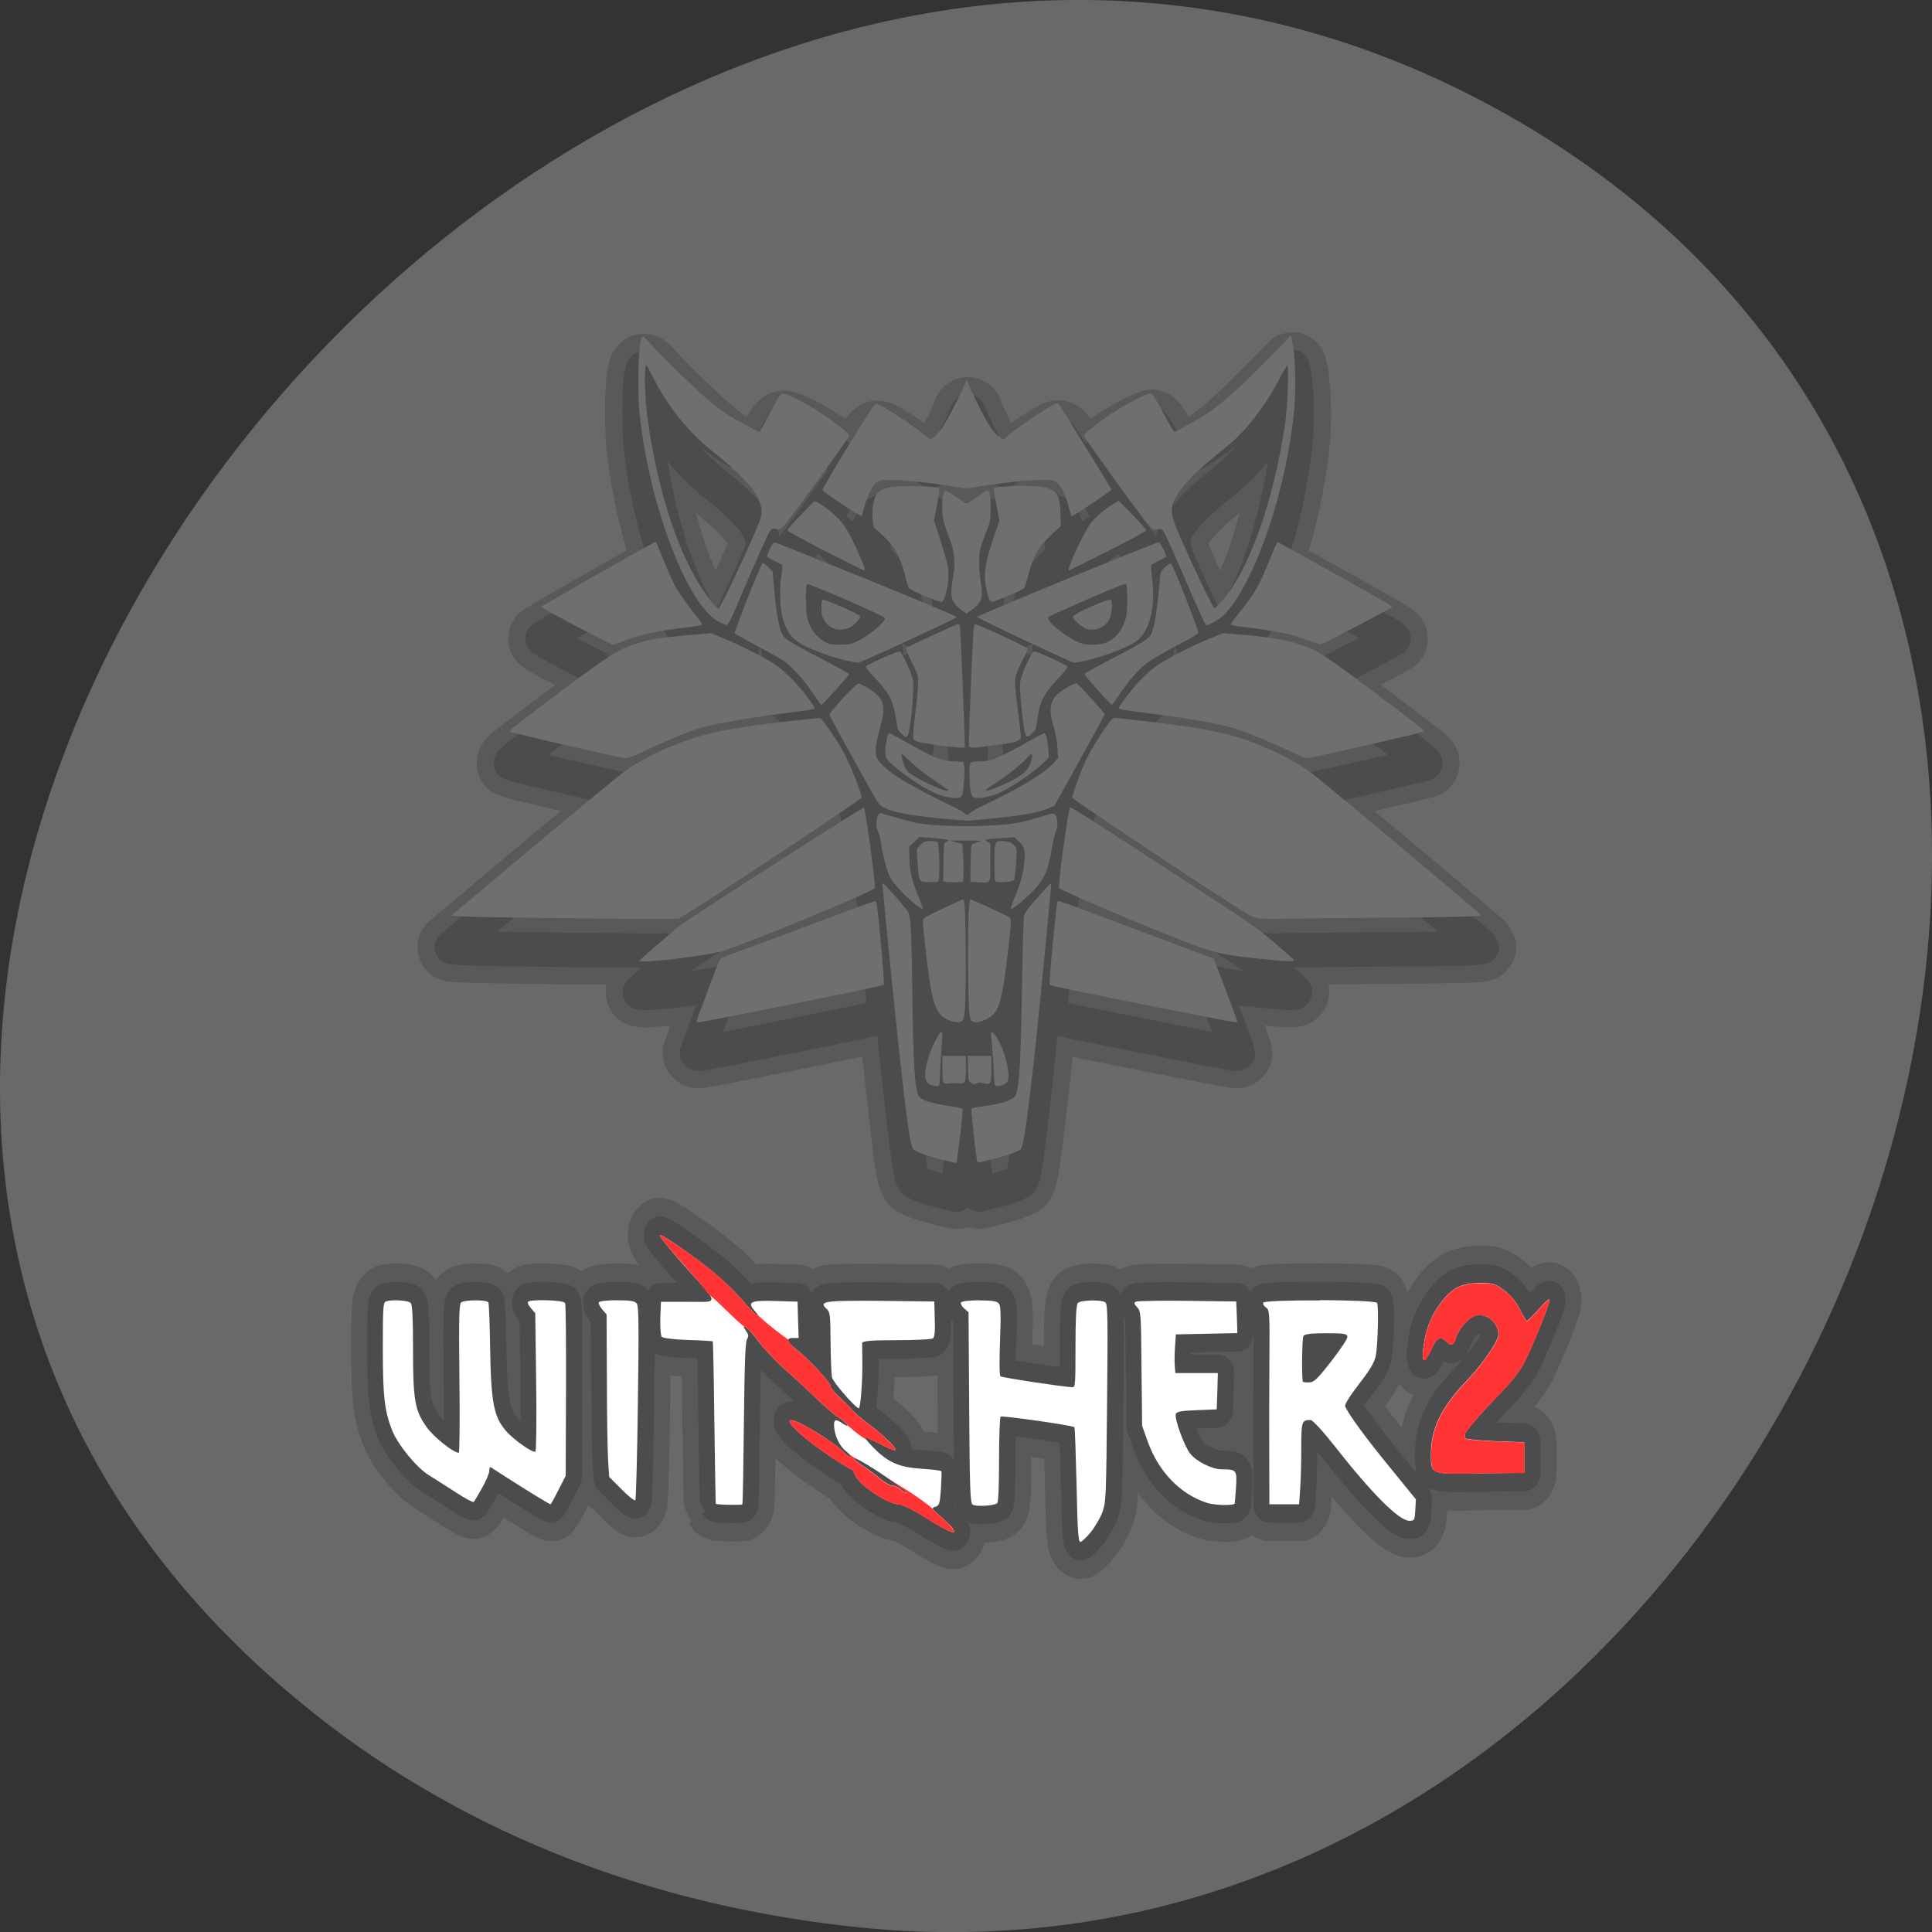 <svg xmlns="http://www.w3.org/2000/svg" xmlns:xlink="http://www.w3.org/1999/xlink" viewBox="0 0 48 48"><rect x="0" y="0" width="48" height="48" fill="#333333" stroke="none"/><defs><g id="3" clip-path="url(#2)"><path d="m 23.322 30.908 c -0.481 -0.119 -0.797 -0.233 -0.861 -0.301 c -0.096 -0.109 -0.192 -0.771 -0.431 -2.955 c -0.115 -1.044 -0.477 -4.656 -0.477 -4.738 c 0 -0.009 0.014 -0.018 0.027 -0.018 c 0.032 0 0.651 0.707 0.724 0.825 c 0.078 0.128 0.101 0.602 0.124 2.426 c 0.023 1.975 0.069 2.682 0.183 2.914 c 0.055 0.109 0.394 0.219 0.898 0.292 c 0.22 0.032 0.376 0.064 0.385 0.087 c 0.005 0.023 -0.027 0.374 -0.078 0.784 c -0.05 0.41 -0.096 0.752 -0.096 0.762 c 0 0.027 0.009 0.027 -0.399 -0.073 m 0.985 -0.009 c -0.05 -0.296 -0.17 -1.427 -0.16 -1.464 c 0.014 -0.032 0.115 -0.055 0.325 -0.082 c 0.573 -0.073 0.916 -0.187 0.971 -0.328 c 0.105 -0.274 0.147 -1.012 0.183 -3.329 c 0.014 -0.949 0.041 -1.779 0.055 -1.847 c 0.018 -0.1 0.082 -0.192 0.275 -0.41 c 0.444 -0.506 0.499 -0.561 0.513 -0.543 c 0.018 0.018 -0.312 3.407 -0.486 5.01 c -0.215 1.929 -0.316 2.599 -0.403 2.7 c -0.055 0.064 -0.49 0.21 -0.889 0.306 c -0.151 0.032 -0.293 0.068 -0.316 0.078 c -0.037 0.009 -0.055 -0.014 -0.069 -0.087 m -1.315 -2.157 c -0.202 -0.059 -0.238 -0.255 -0.128 -0.684 c 0.092 -0.36 0.371 -0.921 0.431 -0.862 c 0.009 0.014 0.005 0.246 -0.018 0.52 c -0.018 0.274 -0.041 0.607 -0.041 0.743 c -0.005 0.137 -0.018 0.265 -0.027 0.283 c -0.023 0.041 -0.087 0.036 -0.215 0 m 1.842 -0.005 c -0.009 -0.018 -0.023 -0.141 -0.023 -0.265 c -0.005 -0.187 -0.05 -0.83 -0.087 -1.208 c -0.009 -0.114 0.073 -0.059 0.179 0.109 c 0.238 0.397 0.403 1.094 0.298 1.259 c -0.069 0.109 -0.321 0.178 -0.367 0.105 m -1.475 -0.055 c -0.046 -0.027 -0.05 -0.082 -0.05 -0.41 v -0.383 h 0.683 v 0.365 c 0 0.397 -0.018 0.442 -0.17 0.433 c -0.046 0 -0.124 -0.005 -0.17 -0.009 c -0.05 -0.005 -0.124 0.005 -0.165 0.014 c -0.041 0.014 -0.101 0.009 -0.128 -0.009 m 0.784 -0.009 c -0.073 -0.036 -0.078 -0.05 -0.087 -0.41 l -0.009 -0.374 h 0.687 v 0.383 c 0 0.433 -0.018 0.465 -0.225 0.406 c -0.078 -0.023 -0.133 -0.023 -0.183 0 c -0.087 0.041 -0.096 0.041 -0.183 -0.005 m -8 -1.788 c 0 -0.027 0.554 -1.505 0.641 -1.715 c 0.027 -0.064 0.082 -0.123 0.128 -0.141 c 0.041 -0.018 0.472 -0.178 0.953 -0.351 c 0.481 -0.173 1.466 -0.538 2.181 -0.812 c 0.719 -0.274 1.315 -0.483 1.329 -0.47 c 0.041 0.05 0.257 2.39 0.225 2.431 c -0.027 0.036 -5.269 1.085 -5.407 1.085 c -0.027 0 -0.05 -0.014 -0.05 -0.027 m 7.326 -0.046 c -0.385 -0.178 -0.477 -0.479 -0.664 -2.134 c -0.078 -0.707 -0.082 -0.766 -0.037 -0.812 c 0.05 -0.05 1.095 -0.547 1.155 -0.547 c 0.078 0.005 0.092 3.151 0.014 3.411 c -0.018 0.059 -0.05 0.119 -0.073 0.132 c -0.064 0.041 -0.243 0.023 -0.394 -0.05 m 0.71 0.05 c -0.092 -0.059 -0.105 -0.219 -0.119 -1.24 c -0.018 -1.268 0.009 -2.303 0.064 -2.303 c 0.041 0 1.081 0.483 1.141 0.529 c 0.018 0.014 0.037 0.078 0.037 0.137 c 0 0.164 -0.115 1.154 -0.192 1.687 c -0.115 0.752 -0.215 0.971 -0.522 1.126 c -0.16 0.082 -0.334 0.109 -0.408 0.064 m 4.921 -0.506 c -1.452 -0.287 -2.653 -0.534 -2.667 -0.552 c -0.032 -0.036 0.197 -2.39 0.234 -2.435 c 0.018 -0.014 0.532 0.169 1.21 0.424 c 0.651 0.251 1.663 0.629 2.25 0.839 c 0.586 0.214 1.072 0.397 1.081 0.406 c 0.023 0.023 0.692 1.788 0.692 1.82 c 0 0.018 -0.037 0.027 -0.082 0.027 c -0.046 -0.005 -1.269 -0.242 -2.717 -0.529 m -14.621 -1.259 c 0.014 -0.041 1.136 -0.994 1.278 -1.085 c 1.659 -1.09 5.242 -3.375 5.26 -3.352 c 0.05 0.05 0.353 2.253 0.321 2.335 c -0.037 0.096 -3.757 1.623 -4.458 1.829 c -0.472 0.141 -2.433 0.365 -2.401 0.274 m 18.06 -0.055 c -1.127 -0.123 -1.283 -0.155 -2.186 -0.502 c -1.26 -0.483 -3.624 -1.487 -3.647 -1.551 c -0.037 -0.087 0.266 -2.276 0.321 -2.33 c 0.014 -0.018 0.399 0.214 0.88 0.524 c 4.678 3.02 4.426 2.85 5.05 3.37 c 0.321 0.269 0.586 0.506 0.596 0.529 c 0.023 0.055 -0.234 0.046 -1.013 -0.041 m -20.44 -1.177 c -1.384 -0.014 -2.644 -0.036 -2.804 -0.05 l -0.298 -0.023 l 0.385 -0.319 c 2.566 -2.152 4.257 -3.557 4.678 -3.876 c 0.257 -0.196 0.898 -0.529 1.397 -0.734 c 0.696 -0.278 1.21 -0.41 2.176 -0.552 c 0.715 -0.109 2.071 -0.26 2.121 -0.242 c 0.046 0.018 0.449 0.593 0.619 0.885 c 0.215 0.365 0.605 1.341 0.573 1.427 c -0.023 0.055 -3.922 2.636 -4.907 3.247 l -0.412 0.255 l -0.509 0.005 c -0.279 0.005 -1.64 -0.005 -3.02 -0.018 m 20.454 0.005 c -0.17 -0.018 -0.234 -0.046 -0.504 -0.214 c -1.045 -0.652 -4.935 -3.229 -4.953 -3.279 c -0.018 -0.055 0.261 -0.825 0.422 -1.149 c 0.142 -0.287 0.55 -0.93 0.692 -1.085 c 0.078 -0.087 0.101 -0.096 0.22 -0.082 c 0.069 0.009 0.376 0.046 0.678 0.078 c 1.31 0.146 2.227 0.301 2.781 0.474 c 0.866 0.265 1.773 0.716 2.291 1.131 c 0.981 0.794 4.806 3.986 4.82 4.03 c 0.014 0.046 -0.664 0.064 -2.951 0.078 c -1.228 0.009 -2.47 0.023 -2.767 0.027 c -0.293 0.009 -0.619 0.005 -0.724 -0.009 m -10.03 -0.406 c -0.289 -0.223 -0.637 -0.593 -0.733 -0.775 c -0.092 -0.178 -0.211 -0.611 -0.266 -0.971 c -0.018 -0.137 -0.06 -0.301 -0.092 -0.365 c -0.096 -0.192 -0.027 -0.561 0.092 -0.529 c 0.591 0.173 0.976 0.274 1.118 0.296 c 0.417 0.068 1.343 0.096 1.952 0.064 c 0.838 -0.046 0.93 -0.064 1.659 -0.283 c 0.357 -0.105 0.367 -0.1 0.403 0.16 c 0.014 0.109 0.005 0.178 -0.041 0.292 c -0.032 0.082 -0.082 0.283 -0.105 0.442 c -0.11 0.666 -0.22 0.93 -0.522 1.25 c -0.247 0.255 -0.664 0.597 -0.678 0.547 c -0.005 -0.018 0.037 -0.146 0.092 -0.283 c 0.17 -0.401 0.252 -0.689 0.289 -0.98 c 0.05 -0.401 0.027 -0.515 -0.142 -0.679 l -0.142 -0.132 l -0.266 0.018 c -0.147 0.009 -0.339 0.023 -0.431 0.036 l -0.16 0.018 l 0.078 0.059 l 0.082 0.059 v 0.543 c 0 0.634 0.027 0.588 -0.357 0.575 l -0.225 -0.009 l 0.005 -0.529 c 0.005 -0.292 0.018 -0.543 0.032 -0.556 c 0.014 -0.014 0.096 -0.046 0.188 -0.073 c 0.16 -0.046 0.16 -0.046 -0.325 -0.046 h -0.495 l 0.179 0.055 l 0.179 0.05 l 0.023 0.274 c 0.014 0.15 0.018 0.397 0.014 0.547 l -0.009 0.274 l -0.22 0.009 c -0.124 0.005 -0.252 0 -0.293 -0.009 l -0.069 -0.018 l 0.009 -0.552 c 0.009 -0.543 0.014 -0.556 0.078 -0.588 c 0.037 -0.014 0.064 -0.036 0.064 -0.05 c 0 -0.018 -0.206 -0.046 -0.591 -0.073 l -0.257 -0.014 l -0.147 0.141 l -0.151 0.141 l 0.009 0.324 c 0.005 0.369 0.073 0.661 0.275 1.145 c 0.069 0.16 0.119 0.306 0.115 0.324 c -0.009 0.018 -0.105 -0.041 -0.22 -0.128 m 0.202 -0.661 c -0.087 -0.027 -0.096 -0.078 -0.137 -0.643 l -0.018 -0.301 l 0.101 -0.109 c 0.092 -0.1 0.11 -0.109 0.284 -0.119 c 0.119 -0.005 0.197 0.009 0.22 0.036 c 0.06 0.055 0.073 1.099 0.018 1.136 c -0.046 0.032 -0.362 0.032 -0.467 0 m 2.144 0.009 c -0.027 -0.014 -0.037 -0.15 -0.037 -0.543 c 0 -0.634 0.005 -0.648 0.257 -0.638 c 0.179 0.009 0.279 0.059 0.357 0.178 c 0.041 0.068 0.041 0.123 0.014 0.493 c -0.023 0.228 -0.041 0.433 -0.05 0.451 c -0.023 0.059 -0.435 0.1 -0.536 0.059 m -1.704 -1.847 c -0.88 -0.091 -1.32 -0.173 -1.572 -0.306 c -0.133 -0.068 -0.151 -0.1 -0.857 -1.364 c -0.394 -0.711 -0.719 -1.313 -0.719 -1.332 c -0.005 -0.064 0.774 -0.894 0.834 -0.894 c 0.082 0 0.385 0.164 0.527 0.292 c 0.238 0.21 0.266 0.447 0.124 0.962 c -0.119 0.415 -0.16 0.698 -0.119 0.848 c 0.041 0.15 0.298 0.397 0.66 0.629 c 0.33 0.21 1.182 0.661 1.549 0.821 c 0.142 0.059 0.293 0.146 0.334 0.182 c 0.092 0.091 0.124 0.091 0.188 0.014 c 0.027 -0.032 0.279 -0.164 0.564 -0.301 c 0.907 -0.429 1.627 -0.866 1.883 -1.154 l 0.124 -0.137 l -0.018 -0.296 c -0.009 -0.205 -0.041 -0.383 -0.105 -0.597 c -0.156 -0.511 -0.124 -0.757 0.128 -0.976 c 0.142 -0.128 0.49 -0.315 0.545 -0.296 c 0.046 0.018 0.811 0.862 0.811 0.894 c 0 0.014 -0.33 0.62 -0.733 1.341 l -0.733 1.313 l -0.137 0.064 c -0.293 0.128 -0.701 0.205 -1.475 0.283 c -0.426 0.041 -0.811 0.082 -0.861 0.087 c -0.05 0.009 -0.472 -0.027 -0.939 -0.073 m 0.238 -0.625 c -0.353 -0.078 -0.907 -0.401 -1.434 -0.83 c -0.316 -0.26 -0.334 -0.292 -0.312 -0.579 c 0.018 -0.242 0.064 -0.433 0.115 -0.433 c 0.014 0 0.261 0.132 0.545 0.292 c 0.784 0.438 0.948 0.506 1.306 0.529 l 0.298 0.018 l 0.023 0.105 c 0.023 0.1 0.014 0.315 -0.023 0.693 c -0.009 0.091 -0.037 0.182 -0.064 0.205 c -0.05 0.059 -0.197 0.055 -0.454 0 m 0.087 -0.178 c 0 -0.009 -0.188 -0.146 -0.422 -0.301 c -0.238 -0.16 -0.536 -0.392 -0.669 -0.52 c -0.133 -0.128 -0.247 -0.233 -0.257 -0.233 c -0.06 0 0.05 0.365 0.142 0.479 c 0.142 0.173 1.205 0.679 1.205 0.575 m 0.706 0.182 c -0.055 -0.055 -0.087 -0.274 -0.092 -0.652 c -0.005 -0.374 -0.005 -0.369 0.257 -0.369 c 0.119 0 0.293 -0.023 0.38 -0.05 c 0.179 -0.055 0.683 -0.306 1.182 -0.588 c 0.179 -0.105 0.339 -0.187 0.357 -0.187 c 0.046 0 0.096 0.192 0.115 0.465 l 0.018 0.237 l -0.147 0.146 c -0.334 0.328 -1.123 0.844 -1.462 0.949 c -0.279 0.091 -0.545 0.114 -0.605 0.05 m 0.71 -0.278 c 0.747 -0.319 0.935 -0.479 1.01 -0.848 c 0.027 -0.15 -0.018 -0.146 -0.156 0.014 c -0.147 0.169 -0.568 0.502 -0.884 0.698 c -0.422 0.265 -0.408 0.324 0.032 0.137 m -12.559 -1.218 c -0.889 -0.205 -1.622 -0.383 -1.636 -0.392 c -0.032 -0.032 0.037 -0.091 0.838 -0.693 c 2.02 -1.519 2.236 -1.665 2.809 -1.852 c 0.444 -0.141 0.683 -0.182 1.645 -0.265 l 0.559 -0.046 l 0.348 0.141 c 0.513 0.21 1.214 0.561 1.512 0.762 c 0.147 0.096 0.371 0.287 0.513 0.433 c 0.27 0.283 0.664 0.794 0.646 0.844 c -0.005 0.018 -0.202 0.055 -0.44 0.082 c -1.535 0.196 -2.557 0.374 -3.038 0.534 c -0.348 0.114 -1.063 0.415 -1.608 0.675 c -0.215 0.105 -0.362 0.155 -0.431 0.155 c -0.06 -0.005 -0.834 -0.173 -1.723 -0.379 m 21.269 0.255 c -0.44 -0.214 -1.338 -0.597 -1.668 -0.707 c -0.513 -0.169 -1.136 -0.283 -2.644 -0.479 c -0.802 -0.105 -0.848 -0.114 -0.848 -0.15 c 0 -0.05 0.344 -0.502 0.568 -0.748 c 0.115 -0.128 0.316 -0.315 0.449 -0.415 c 0.27 -0.21 1.026 -0.602 1.622 -0.848 l 0.394 -0.16 l 0.559 0.046 c 1.036 0.091 1.434 0.169 1.956 0.383 c 0.362 0.15 0.664 0.36 2.451 1.706 c 0.848 0.638 0.912 0.693 0.88 0.725 c -0.027 0.032 -3.294 0.771 -3.395 0.766 c -0.046 0 -0.192 -0.055 -0.325 -0.119 m -10.227 -0.228 c -0.183 -0.023 -0.454 -0.064 -0.605 -0.091 c -0.238 -0.046 -0.284 -0.059 -0.312 -0.123 c -0.023 -0.055 -0.009 -0.233 0.055 -0.752 c 0.046 -0.369 0.082 -0.771 0.082 -0.885 c 0 -0.192 -0.009 -0.228 -0.188 -0.584 c -0.101 -0.205 -0.179 -0.388 -0.17 -0.406 c 0.018 -0.032 1.48 -0.707 1.53 -0.707 c 0.018 0 0.041 0.032 0.046 0.068 c 0.014 0.073 0.142 3.174 0.137 3.397 v 0.132 l -0.124 -0.005 c -0.073 -0.005 -0.275 -0.023 -0.454 -0.046 m 0.696 -0.114 c 0 -0.087 0.027 -0.889 0.064 -1.783 c 0.05 -1.218 0.078 -1.633 0.105 -1.642 c 0.046 -0.018 1.526 0.661 1.544 0.711 c 0.009 0.018 -0.046 0.146 -0.119 0.278 c -0.073 0.132 -0.165 0.328 -0.197 0.438 c -0.073 0.219 -0.073 0.205 0.046 1.177 c 0.041 0.324 0.073 0.616 0.073 0.648 c 0 0.141 -0.115 0.178 -0.871 0.274 c -0.687 0.087 -0.646 0.096 -0.646 -0.1 m -1.97 -0.246 c -0.06 -0.059 -0.11 -0.137 -0.11 -0.173 c 0 -0.036 -0.027 -0.205 -0.06 -0.374 c -0.092 -0.456 -0.183 -0.629 -0.568 -1.04 c -0.325 -0.347 -0.325 -0.347 -0.257 -0.392 c 0.142 -0.096 0.912 -0.424 0.953 -0.406 c 0.06 0.023 0.344 0.62 0.38 0.807 c 0.055 0.265 -0.069 1.532 -0.156 1.642 c -0.046 0.055 -0.055 0.05 -0.183 -0.064 m 3.638 0.064 c -0.046 -0.059 -0.11 -0.493 -0.151 -1.022 c -0.032 -0.374 -0.032 -0.497 0 -0.638 c 0.041 -0.192 0.316 -0.766 0.38 -0.789 c 0.05 -0.023 0.958 0.388 0.981 0.442 c 0.009 0.023 -0.105 0.164 -0.266 0.333 c -0.431 0.451 -0.545 0.67 -0.619 1.227 c -0.027 0.205 -0.05 0.274 -0.115 0.342 c -0.11 0.123 -0.17 0.15 -0.211 0.105 m -6.05 -0.999 c -0.041 -0.055 -0.151 -0.214 -0.247 -0.356 c -0.225 -0.328 -0.573 -0.698 -0.793 -0.839 c -0.092 -0.059 -0.44 -0.255 -0.779 -0.433 c -0.334 -0.178 -0.614 -0.333 -0.623 -0.347 c -0.023 -0.036 0.765 -2.02 0.811 -2.038 c 0.023 -0.009 0.096 0.046 0.17 0.119 l 0.128 0.137 l 0.032 0.379 c 0.073 0.93 0.174 1.405 0.325 1.537 c 0.128 0.109 0.518 0.328 1.246 0.702 c 0.348 0.178 0.628 0.337 0.623 0.351 c -0.014 0.041 -0.779 0.885 -0.802 0.885 c -0.014 0 -0.055 -0.046 -0.092 -0.1 m 8.137 -0.328 c -0.211 -0.237 -0.385 -0.442 -0.385 -0.461 c 0 -0.023 0.348 -0.214 0.774 -0.433 c 0.825 -0.429 1.086 -0.584 1.155 -0.693 c 0.027 -0.041 0.073 -0.187 0.105 -0.324 c 0.05 -0.219 0.082 -0.465 0.17 -1.373 c 0.014 -0.137 0.032 -0.173 0.137 -0.274 c 0.064 -0.059 0.137 -0.114 0.165 -0.114 c 0.032 0 0.156 0.274 0.426 0.962 c 0.211 0.529 0.38 0.99 0.38 1.026 c 0.005 0.055 -0.096 0.119 -0.651 0.41 c -0.357 0.187 -0.742 0.41 -0.852 0.497 c -0.234 0.178 -0.527 0.52 -0.806 0.921 c -0.105 0.155 -0.197 0.283 -0.211 0.283 c -0.009 0 -0.192 -0.192 -0.408 -0.429 m -7.372 -0.866 c -0.16 -0.036 -0.431 -0.119 -0.596 -0.178 c -0.825 -0.296 -1.036 -0.474 -1.2 -1.012 c -0.087 -0.278 -0.11 -0.862 -0.05 -1.25 c 0.023 -0.15 0.037 -0.287 0.027 -0.306 c -0.005 -0.018 -0.105 -0.078 -0.215 -0.128 c -0.115 -0.055 -0.215 -0.114 -0.225 -0.137 c -0.018 -0.046 0.156 -0.388 0.211 -0.406 c 0.037 -0.014 5.233 2.093 5.283 2.143 c 0.041 0.041 0.137 -0.009 -1.434 0.725 c -0.742 0.347 -1.375 0.625 -1.42 0.62 c -0.046 0 -0.215 -0.032 -0.376 -0.073 m 0.385 -0.561 c 0.325 -0.155 0.802 -0.561 0.784 -0.661 c -0.014 -0.064 -2.231 -1.026 -2.273 -0.985 c -0.05 0.055 -0.037 0.844 0.023 1.04 c 0.069 0.228 0.22 0.447 0.394 0.565 c 0.192 0.137 0.284 0.16 0.596 0.15 c 0.229 -0.009 0.298 -0.023 0.477 -0.109 m -0.628 -0.333 c -0.17 -0.046 -0.279 -0.128 -0.357 -0.269 c -0.069 -0.114 -0.082 -0.178 -0.082 -0.347 c -0.005 -0.114 0.009 -0.223 0.027 -0.242 c 0.041 -0.041 1.081 0.41 1.104 0.479 c 0.023 0.055 -0.179 0.265 -0.302 0.324 c -0.119 0.059 -0.279 0.082 -0.389 0.055 m 5.489 0.319 c -0.756 -0.356 -1.384 -0.661 -1.388 -0.675 c -0.014 -0.041 5.242 -2.189 5.297 -2.166 c 0.05 0.018 0.229 0.374 0.211 0.415 c -0.009 0.014 -0.11 0.068 -0.225 0.123 c -0.115 0.055 -0.211 0.114 -0.22 0.132 c -0.005 0.018 0.009 0.155 0.027 0.306 c 0.115 0.816 -0.037 1.523 -0.389 1.842 c -0.151 0.132 -0.472 0.283 -0.994 0.461 c -0.321 0.109 -0.774 0.214 -0.889 0.21 c -0.027 0 -0.669 -0.292 -1.43 -0.648 m 2.346 0.078 c 0.284 -0.114 0.467 -0.324 0.586 -0.675 c 0.041 -0.132 0.055 -0.26 0.055 -0.588 c 0 -0.246 -0.014 -0.429 -0.032 -0.447 c -0.023 -0.023 -0.371 0.114 -1.132 0.442 c -0.605 0.265 -1.113 0.493 -1.132 0.506 c -0.119 0.096 0.559 0.643 0.958 0.775 c 0.179 0.059 0.522 0.05 0.692 -0.014 m -0.536 -0.406 c -0.128 -0.036 -0.408 -0.283 -0.408 -0.356 c 0 -0.073 1.063 -0.543 1.113 -0.493 c 0.055 0.059 0.032 0.401 -0.041 0.556 c -0.11 0.237 -0.403 0.365 -0.664 0.292 m -14.859 -0.073 c -0.573 -0.292 -1.04 -0.547 -1.031 -0.565 c 0.009 -0.032 3.281 -1.888 3.322 -1.888 c 0.014 0 0.06 0.096 0.105 0.205 c 0.252 0.625 0.408 0.98 0.495 1.131 c 0.101 0.169 0.454 0.657 0.66 0.903 c 0.064 0.082 0.105 0.155 0.087 0.169 c -0.014 0.014 -0.165 0.041 -0.339 0.059 c -0.985 0.114 -1.439 0.21 -1.961 0.415 c -0.151 0.059 -0.275 0.105 -0.284 0.105 c -0.005 0 -0.481 -0.237 -1.054 -0.534 m 21.361 0.424 c -0.147 -0.059 -0.385 -0.141 -0.536 -0.182 c -0.252 -0.068 -1.063 -0.201 -1.521 -0.242 c -0.119 -0.014 -0.225 -0.036 -0.234 -0.055 c -0.009 -0.014 0.009 -0.059 0.037 -0.096 c 0.032 -0.041 0.16 -0.201 0.284 -0.356 c 0.394 -0.502 0.49 -0.67 0.829 -1.505 c 0.096 -0.233 0.183 -0.429 0.197 -0.433 c 0.023 -0.009 1.75 0.949 3.152 1.747 c 0.105 0.059 0.188 0.119 0.188 0.137 c 0 0.027 -1.947 1.035 -2.066 1.072 c -0.032 0.009 -0.174 -0.027 -0.325 -0.091 m -17.219 -0.552 c -0.912 -0.433 -2.044 -3.393 -2.318 -6.04 c -0.055 -0.511 -0.046 -1.701 0.014 -1.988 c 0.064 -0.324 0.032 -0.328 0.38 0.05 c 0.371 0.392 1.141 1.14 1.517 1.464 c 0.408 0.356 0.619 0.506 0.99 0.698 c 0.188 0.096 0.389 0.21 0.454 0.246 c 0.096 0.059 0.115 0.064 0.156 0.023 c 0.023 -0.023 0.151 -0.246 0.284 -0.502 c 0.133 -0.251 0.266 -0.483 0.298 -0.52 c 0.064 -0.068 0.064 -0.068 0.22 -0.009 c 0.225 0.078 0.632 0.296 0.967 0.52 c 0.403 0.265 0.834 0.607 0.834 0.657 c 0 0.055 -1.714 2.399 -1.888 2.59 c -0.124 0.128 -0.137 0.137 -0.247 0.119 c -0.092 -0.018 -0.124 -0.009 -0.165 0.041 c -0.06 0.064 -0.417 0.857 -0.912 2.02 c -0.215 0.511 -0.321 0.725 -0.353 0.725 c -0.027 -0.005 -0.128 -0.041 -0.229 -0.087 m 0.417 -1.236 c 0.385 -0.812 0.696 -1.505 0.779 -1.742 c 0.069 -0.205 0.05 -0.383 -0.069 -0.629 c -0.092 -0.182 -0.179 -0.296 -0.467 -0.593 c -0.202 -0.201 -0.527 -0.497 -0.733 -0.652 c -0.806 -0.62 -1.443 -1.409 -1.901 -2.339 c -0.064 -0.141 -0.133 -0.251 -0.147 -0.251 c -0.078 0 -0.055 0.912 0.046 1.614 c 0.261 1.879 0.806 3.607 1.48 4.702 c 0.197 0.324 0.513 0.721 0.573 0.721 c 0.027 0 0.192 -0.315 0.44 -0.83 m 13.425 0.593 c -0.481 -1.131 -0.852 -1.956 -0.912 -2.02 c -0.041 -0.05 -0.073 -0.055 -0.17 -0.041 c -0.105 0.018 -0.119 0.009 -0.243 -0.119 c -0.188 -0.201 -1.888 -2.536 -1.888 -2.59 c 0 -0.055 0.312 -0.301 0.738 -0.597 c 0.302 -0.205 0.793 -0.479 1.045 -0.584 l 0.16 -0.064 l 0.069 0.073 c 0.037 0.036 0.174 0.274 0.307 0.524 c 0.133 0.251 0.261 0.479 0.284 0.502 c 0.037 0.041 0.055 0.036 0.156 -0.023 c 0.06 -0.036 0.266 -0.15 0.454 -0.251 c 0.586 -0.31 1.145 -0.784 2.204 -1.861 l 0.619 -0.625 l 0.027 0.137 c 0.096 0.415 0.124 1.341 0.064 2 c -0.211 2.294 -1.109 4.934 -2 5.919 c -0.137 0.15 -0.454 0.342 -0.564 0.342 c -0.023 0 -0.174 -0.328 -0.344 -0.725 m 0.779 0.055 c 0.802 -0.889 1.521 -2.882 1.865 -5.181 c 0.069 -0.474 0.115 -1.678 0.064 -1.678 c -0.018 0 -0.11 0.155 -0.211 0.347 c -0.334 0.652 -0.797 1.3 -1.246 1.728 c -0.11 0.114 -0.385 0.342 -0.605 0.52 c -0.678 0.538 -1.164 1.067 -1.269 1.395 c -0.064 0.187 -0.041 0.36 0.069 0.652 c 0.229 0.584 1.09 2.399 1.141 2.399 c 0.014 0 0.101 -0.082 0.188 -0.182 m -7.588 0.21 c -0.279 -0.228 -0.316 -0.374 -0.22 -0.926 c 0.078 -0.438 0.046 -0.757 -0.11 -1.145 c -0.16 -0.41 -0.206 -0.597 -0.206 -0.898 c 0 -0.278 0.041 -0.47 0.105 -0.47 c 0.023 0 0.16 0.082 0.302 0.182 c 0.142 0.1 0.279 0.182 0.302 0.182 c 0.027 0 0.165 -0.082 0.307 -0.182 c 0.142 -0.1 0.279 -0.182 0.302 -0.182 c 0.069 0 0.092 0.128 0.092 0.515 c -0.005 0.306 -0.014 0.379 -0.082 0.556 c -0.225 0.584 -0.234 0.616 -0.252 0.894 c -0.009 0.173 0.005 0.379 0.032 0.57 c 0.092 0.565 0.064 0.679 -0.225 0.903 c -0.087 0.068 -0.17 0.128 -0.179 0.128 c -0.009 0 -0.087 -0.059 -0.17 -0.128 m -1.049 -0.388 c -0.22 -0.096 -0.422 -0.192 -0.449 -0.219 c -0.023 -0.023 -0.073 -0.187 -0.115 -0.36 c -0.119 -0.479 -0.275 -0.789 -0.518 -1.035 c -0.115 -0.119 -0.247 -0.246 -0.302 -0.287 c -0.096 -0.073 -0.105 -0.1 -0.128 -0.283 c -0.014 -0.114 -0.014 -0.292 0.005 -0.401 c 0.06 -0.442 0.202 -0.547 0.761 -0.588 c 0.362 -0.027 1.132 0.009 1.173 0.05 c 0.014 0.014 -0.014 0.233 -0.064 0.483 l -0.087 0.456 l 0.165 0.502 c 0.087 0.278 0.183 0.593 0.211 0.702 c 0.06 0.242 0.06 0.565 -0.005 0.807 c -0.073 0.292 -0.101 0.351 -0.174 0.351 c -0.032 -0.005 -0.247 -0.082 -0.472 -0.178 m 1.883 0.1 c -0.078 -0.205 -0.128 -0.479 -0.128 -0.702 c 0.005 -0.26 0.101 -0.657 0.316 -1.272 l 0.11 -0.296 l -0.092 -0.465 c -0.05 -0.265 -0.078 -0.474 -0.064 -0.488 c 0.05 -0.05 0.861 -0.082 1.205 -0.05 c 0.605 0.05 0.71 0.164 0.729 0.784 l 0.009 0.374 l -0.101 0.082 c -0.055 0.046 -0.202 0.187 -0.325 0.319 c -0.27 0.274 -0.362 0.456 -0.518 0.999 c -0.055 0.21 -0.115 0.388 -0.133 0.406 c -0.041 0.041 -0.866 0.383 -0.926 0.383 c -0.032 0 -0.069 -0.032 -0.082 -0.078 m -4.784 -1.395 c -0.609 -0.31 -1.104 -0.579 -1.104 -0.602 c 0 -0.023 0.179 -0.223 0.399 -0.447 l 0.394 -0.406 l 0.101 0.055 c 0.174 0.087 0.495 0.347 0.641 0.511 c 0.17 0.192 0.348 0.506 0.545 0.958 c 0.16 0.365 0.202 0.497 0.156 0.497 c -0.014 0 -0.527 -0.255 -1.132 -0.565 m 7.102 0.529 c 0 -0.128 0.449 -1.076 0.628 -1.318 c 0.128 -0.178 0.458 -0.456 0.683 -0.584 l 0.151 -0.087 l 0.399 0.41 c 0.22 0.223 0.399 0.424 0.399 0.447 c 0 0.023 -0.481 0.283 -1.118 0.602 c -0.614 0.31 -1.123 0.561 -1.132 0.561 c -0.005 0 -0.009 -0.014 -0.009 -0.032 m -6.603 -1.883 c -0.302 -0.205 -0.559 -0.388 -0.573 -0.406 c -0.027 -0.041 1.448 -2.449 1.535 -2.504 c 0.032 -0.023 0.11 0.009 0.293 0.119 c 0.357 0.21 0.871 0.561 1.09 0.743 c 0.105 0.087 0.202 0.155 0.211 0.155 c 0.064 0 0.234 -0.15 0.357 -0.328 c 0.142 -0.196 0.683 -1.254 0.683 -1.336 c 0 -0.023 0.014 -0.041 0.032 -0.041 c 0.014 0 0.027 0.018 0.027 0.036 c 0 0.068 0.435 0.958 0.582 1.19 c 0.165 0.255 0.266 0.374 0.376 0.438 c 0.046 0.023 0.087 0.041 0.096 0.041 c 0.009 0 0.082 -0.064 0.17 -0.141 c 0.27 -0.237 1.283 -0.894 1.379 -0.894 c 0.023 0 0.064 0.036 0.096 0.082 c 0.128 0.187 1.494 2.394 1.494 2.417 c 0 0.036 -1.141 0.794 -1.159 0.771 c -0.014 -0.014 -0.06 -0.155 -0.101 -0.315 c -0.142 -0.506 -0.302 -0.73 -0.532 -0.734 c -0.449 -0.014 -1 0.032 -1.938 0.173 l -0.504 0.073 l -0.495 -0.073 c -0.751 -0.114 -1.301 -0.169 -1.691 -0.169 c -0.339 0 -0.357 0.005 -0.449 0.078 c -0.11 0.096 -0.27 0.438 -0.344 0.73 c -0.027 0.114 -0.06 0.223 -0.073 0.237 c -0.009 0.009 -0.266 -0.141 -0.568 -0.347" transform="matrix(0.853 0 0 0.857 3.547 3.111)" fill="none" stroke="#000" stroke-linejoin="round" stroke-linecap="round" stroke-width="2"/></g><g id="6" clip-path="url(#5)"><path d="m 23.322 30.908 c -0.481 -0.119 -0.797 -0.233 -0.861 -0.301 c -0.096 -0.109 -0.192 -0.771 -0.431 -2.955 c -0.115 -1.044 -0.477 -4.656 -0.477 -4.738 c 0 -0.009 0.014 -0.018 0.027 -0.018 c 0.032 0 0.651 0.707 0.724 0.825 c 0.078 0.128 0.101 0.602 0.124 2.426 c 0.023 1.975 0.069 2.682 0.183 2.914 c 0.055 0.109 0.394 0.219 0.898 0.292 c 0.22 0.032 0.376 0.064 0.385 0.087 c 0.005 0.023 -0.027 0.374 -0.078 0.784 c -0.05 0.41 -0.096 0.752 -0.096 0.762 c 0 0.027 0.009 0.027 -0.399 -0.073 m 0.985 -0.009 c -0.05 -0.296 -0.17 -1.427 -0.16 -1.464 c 0.014 -0.032 0.115 -0.055 0.325 -0.082 c 0.573 -0.073 0.916 -0.187 0.971 -0.328 c 0.105 -0.274 0.147 -1.012 0.183 -3.329 c 0.014 -0.949 0.041 -1.779 0.055 -1.847 c 0.018 -0.1 0.082 -0.192 0.275 -0.41 c 0.444 -0.506 0.499 -0.561 0.513 -0.543 c 0.018 0.018 -0.312 3.407 -0.486 5.01 c -0.215 1.929 -0.316 2.599 -0.403 2.7 c -0.055 0.064 -0.49 0.21 -0.889 0.306 c -0.151 0.032 -0.293 0.068 -0.316 0.078 c -0.037 0.009 -0.055 -0.014 -0.069 -0.087 m -1.315 -2.157 c -0.202 -0.059 -0.238 -0.255 -0.128 -0.684 c 0.092 -0.36 0.371 -0.921 0.431 -0.862 c 0.009 0.014 0.005 0.246 -0.018 0.52 c -0.018 0.274 -0.041 0.607 -0.041 0.743 c -0.005 0.137 -0.018 0.265 -0.027 0.283 c -0.023 0.041 -0.087 0.036 -0.215 0 m 1.842 -0.005 c -0.009 -0.018 -0.023 -0.141 -0.023 -0.265 c -0.005 -0.187 -0.05 -0.83 -0.087 -1.208 c -0.009 -0.114 0.073 -0.059 0.179 0.109 c 0.238 0.397 0.403 1.094 0.298 1.259 c -0.069 0.109 -0.321 0.178 -0.367 0.105 m -1.475 -0.055 c -0.046 -0.027 -0.05 -0.082 -0.05 -0.41 v -0.383 h 0.683 v 0.365 c 0 0.397 -0.018 0.442 -0.17 0.433 c -0.046 0 -0.124 -0.005 -0.17 -0.009 c -0.05 -0.005 -0.124 0.005 -0.165 0.014 c -0.041 0.014 -0.101 0.009 -0.128 -0.009 m 0.784 -0.009 c -0.073 -0.036 -0.078 -0.05 -0.087 -0.41 l -0.009 -0.374 h 0.687 v 0.383 c 0 0.433 -0.018 0.465 -0.225 0.406 c -0.078 -0.023 -0.133 -0.023 -0.183 0 c -0.087 0.041 -0.096 0.041 -0.183 -0.005 m -8 -1.788 c 0 -0.027 0.554 -1.505 0.641 -1.715 c 0.027 -0.064 0.082 -0.123 0.128 -0.141 c 0.041 -0.018 0.472 -0.178 0.953 -0.351 c 0.481 -0.173 1.466 -0.538 2.181 -0.812 c 0.719 -0.274 1.315 -0.483 1.329 -0.47 c 0.041 0.05 0.257 2.39 0.225 2.431 c -0.027 0.036 -5.269 1.085 -5.407 1.085 c -0.027 0 -0.05 -0.014 -0.05 -0.027 m 7.326 -0.046 c -0.385 -0.178 -0.477 -0.479 -0.664 -2.134 c -0.078 -0.707 -0.082 -0.766 -0.037 -0.812 c 0.05 -0.05 1.095 -0.547 1.155 -0.547 c 0.078 0.005 0.092 3.151 0.014 3.411 c -0.018 0.059 -0.05 0.119 -0.073 0.132 c -0.064 0.041 -0.243 0.023 -0.394 -0.05 m 0.71 0.05 c -0.092 -0.059 -0.105 -0.219 -0.119 -1.24 c -0.018 -1.268 0.009 -2.303 0.064 -2.303 c 0.041 0 1.081 0.483 1.141 0.529 c 0.018 0.014 0.037 0.078 0.037 0.137 c 0 0.164 -0.115 1.154 -0.192 1.687 c -0.115 0.752 -0.215 0.971 -0.522 1.126 c -0.16 0.082 -0.334 0.109 -0.408 0.064 m 4.921 -0.506 c -1.452 -0.287 -2.653 -0.534 -2.667 -0.552 c -0.032 -0.036 0.197 -2.39 0.234 -2.435 c 0.018 -0.014 0.532 0.169 1.21 0.424 c 0.651 0.251 1.663 0.629 2.25 0.839 c 0.586 0.214 1.072 0.397 1.081 0.406 c 0.023 0.023 0.692 1.788 0.692 1.82 c 0 0.018 -0.037 0.027 -0.082 0.027 c -0.046 -0.005 -1.269 -0.242 -2.717 -0.529 m -14.621 -1.259 c 0.014 -0.041 1.136 -0.994 1.278 -1.085 c 1.659 -1.09 5.242 -3.375 5.26 -3.352 c 0.05 0.05 0.353 2.253 0.321 2.335 c -0.037 0.096 -3.757 1.623 -4.458 1.829 c -0.472 0.141 -2.433 0.365 -2.401 0.274 m 18.06 -0.055 c -1.127 -0.123 -1.283 -0.155 -2.186 -0.502 c -1.26 -0.483 -3.624 -1.487 -3.647 -1.551 c -0.037 -0.087 0.266 -2.276 0.321 -2.33 c 0.014 -0.018 0.399 0.214 0.88 0.524 c 4.678 3.02 4.426 2.85 5.05 3.37 c 0.321 0.269 0.586 0.506 0.596 0.529 c 0.023 0.055 -0.234 0.046 -1.013 -0.041 m -20.44 -1.177 c -1.384 -0.014 -2.644 -0.036 -2.804 -0.05 l -0.298 -0.023 l 0.385 -0.319 c 2.566 -2.152 4.257 -3.557 4.678 -3.876 c 0.257 -0.196 0.898 -0.529 1.397 -0.734 c 0.696 -0.278 1.21 -0.41 2.176 -0.552 c 0.715 -0.109 2.071 -0.26 2.121 -0.242 c 0.046 0.018 0.449 0.593 0.619 0.885 c 0.215 0.365 0.605 1.341 0.573 1.427 c -0.023 0.055 -3.922 2.636 -4.907 3.247 l -0.412 0.255 l -0.509 0.005 c -0.279 0.005 -1.64 -0.005 -3.02 -0.018 m 20.454 0.005 c -0.17 -0.018 -0.234 -0.046 -0.504 -0.214 c -1.045 -0.652 -4.935 -3.229 -4.953 -3.279 c -0.018 -0.055 0.261 -0.825 0.422 -1.149 c 0.142 -0.287 0.55 -0.93 0.692 -1.085 c 0.078 -0.087 0.101 -0.096 0.22 -0.082 c 0.069 0.009 0.376 0.046 0.678 0.078 c 1.31 0.146 2.227 0.301 2.781 0.474 c 0.866 0.265 1.773 0.716 2.291 1.131 c 0.981 0.794 4.806 3.986 4.82 4.03 c 0.014 0.046 -0.664 0.064 -2.951 0.078 c -1.228 0.009 -2.47 0.023 -2.767 0.027 c -0.293 0.009 -0.619 0.005 -0.724 -0.009 m -10.03 -0.406 c -0.289 -0.223 -0.637 -0.593 -0.733 -0.775 c -0.092 -0.178 -0.211 -0.611 -0.266 -0.971 c -0.018 -0.137 -0.06 -0.301 -0.092 -0.365 c -0.096 -0.192 -0.027 -0.561 0.092 -0.529 c 0.591 0.173 0.976 0.274 1.118 0.296 c 0.417 0.068 1.343 0.096 1.952 0.064 c 0.838 -0.046 0.93 -0.064 1.659 -0.283 c 0.357 -0.105 0.367 -0.1 0.403 0.16 c 0.014 0.109 0.005 0.178 -0.041 0.292 c -0.032 0.082 -0.082 0.283 -0.105 0.442 c -0.11 0.666 -0.22 0.93 -0.522 1.25 c -0.247 0.255 -0.664 0.597 -0.678 0.547 c -0.005 -0.018 0.037 -0.146 0.092 -0.283 c 0.17 -0.401 0.252 -0.689 0.289 -0.98 c 0.05 -0.401 0.027 -0.515 -0.142 -0.679 l -0.142 -0.132 l -0.266 0.018 c -0.147 0.009 -0.339 0.023 -0.431 0.036 l -0.16 0.018 l 0.078 0.059 l 0.082 0.059 v 0.543 c 0 0.634 0.027 0.588 -0.357 0.575 l -0.225 -0.009 l 0.005 -0.529 c 0.005 -0.292 0.018 -0.543 0.032 -0.556 c 0.014 -0.014 0.096 -0.046 0.188 -0.073 c 0.16 -0.046 0.16 -0.046 -0.325 -0.046 h -0.495 l 0.179 0.055 l 0.179 0.05 l 0.023 0.274 c 0.014 0.15 0.018 0.397 0.014 0.547 l -0.009 0.274 l -0.22 0.009 c -0.124 0.005 -0.252 0 -0.293 -0.009 l -0.069 -0.018 l 0.009 -0.552 c 0.009 -0.543 0.014 -0.556 0.078 -0.588 c 0.037 -0.014 0.064 -0.036 0.064 -0.05 c 0 -0.018 -0.206 -0.046 -0.591 -0.073 l -0.257 -0.014 l -0.147 0.141 l -0.151 0.141 l 0.009 0.324 c 0.005 0.369 0.073 0.661 0.275 1.145 c 0.069 0.16 0.119 0.306 0.115 0.324 c -0.009 0.018 -0.105 -0.041 -0.22 -0.128 m 0.202 -0.661 c -0.087 -0.027 -0.096 -0.078 -0.137 -0.643 l -0.018 -0.301 l 0.101 -0.109 c 0.092 -0.1 0.11 -0.109 0.284 -0.119 c 0.119 -0.005 0.197 0.009 0.22 0.036 c 0.06 0.055 0.073 1.099 0.018 1.136 c -0.046 0.032 -0.362 0.032 -0.467 0 m 2.144 0.009 c -0.027 -0.014 -0.037 -0.15 -0.037 -0.543 c 0 -0.634 0.005 -0.648 0.257 -0.638 c 0.179 0.009 0.279 0.059 0.357 0.178 c 0.041 0.068 0.041 0.123 0.014 0.493 c -0.023 0.228 -0.041 0.433 -0.05 0.451 c -0.023 0.059 -0.435 0.1 -0.536 0.059 m -1.704 -1.847 c -0.88 -0.091 -1.32 -0.173 -1.572 -0.306 c -0.133 -0.068 -0.151 -0.1 -0.857 -1.364 c -0.394 -0.711 -0.719 -1.313 -0.719 -1.332 c -0.005 -0.064 0.774 -0.894 0.834 -0.894 c 0.082 0 0.385 0.164 0.527 0.292 c 0.238 0.21 0.266 0.447 0.124 0.962 c -0.119 0.415 -0.16 0.698 -0.119 0.848 c 0.041 0.15 0.298 0.397 0.66 0.629 c 0.33 0.21 1.182 0.661 1.549 0.821 c 0.142 0.059 0.293 0.146 0.334 0.182 c 0.092 0.091 0.124 0.091 0.188 0.014 c 0.027 -0.032 0.279 -0.164 0.564 -0.301 c 0.907 -0.429 1.627 -0.866 1.883 -1.154 l 0.124 -0.137 l -0.018 -0.296 c -0.009 -0.205 -0.041 -0.383 -0.105 -0.597 c -0.156 -0.511 -0.124 -0.757 0.128 -0.976 c 0.142 -0.128 0.49 -0.315 0.545 -0.296 c 0.046 0.018 0.811 0.862 0.811 0.894 c 0 0.014 -0.33 0.62 -0.733 1.341 l -0.733 1.313 l -0.137 0.064 c -0.293 0.128 -0.701 0.205 -1.475 0.283 c -0.426 0.041 -0.811 0.082 -0.861 0.087 c -0.05 0.009 -0.472 -0.027 -0.939 -0.073 m 0.238 -0.625 c -0.353 -0.078 -0.907 -0.401 -1.434 -0.83 c -0.316 -0.26 -0.334 -0.292 -0.312 -0.579 c 0.018 -0.242 0.064 -0.433 0.115 -0.433 c 0.014 0 0.261 0.132 0.545 0.292 c 0.784 0.438 0.948 0.506 1.306 0.529 l 0.298 0.018 l 0.023 0.105 c 0.023 0.1 0.014 0.315 -0.023 0.693 c -0.009 0.091 -0.037 0.182 -0.064 0.205 c -0.05 0.059 -0.197 0.055 -0.454 0 m 0.087 -0.178 c 0 -0.009 -0.188 -0.146 -0.422 -0.301 c -0.238 -0.16 -0.536 -0.392 -0.669 -0.52 c -0.133 -0.128 -0.247 -0.233 -0.257 -0.233 c -0.06 0 0.05 0.365 0.142 0.479 c 0.142 0.173 1.205 0.679 1.205 0.575 m 0.706 0.182 c -0.055 -0.055 -0.087 -0.274 -0.092 -0.652 c -0.005 -0.374 -0.005 -0.369 0.257 -0.369 c 0.119 0 0.293 -0.023 0.38 -0.05 c 0.179 -0.055 0.683 -0.306 1.182 -0.588 c 0.179 -0.105 0.339 -0.187 0.357 -0.187 c 0.046 0 0.096 0.192 0.115 0.465 l 0.018 0.237 l -0.147 0.146 c -0.334 0.328 -1.123 0.844 -1.462 0.949 c -0.279 0.091 -0.545 0.114 -0.605 0.05 m 0.71 -0.278 c 0.747 -0.319 0.935 -0.479 1.01 -0.848 c 0.027 -0.15 -0.018 -0.146 -0.156 0.014 c -0.147 0.169 -0.568 0.502 -0.884 0.698 c -0.422 0.265 -0.408 0.324 0.032 0.137 m -12.559 -1.218 c -0.889 -0.205 -1.622 -0.383 -1.636 -0.392 c -0.032 -0.032 0.037 -0.091 0.838 -0.693 c 2.02 -1.519 2.236 -1.665 2.809 -1.852 c 0.444 -0.141 0.683 -0.182 1.645 -0.265 l 0.559 -0.046 l 0.348 0.141 c 0.513 0.21 1.214 0.561 1.512 0.762 c 0.147 0.096 0.371 0.287 0.513 0.433 c 0.27 0.283 0.664 0.794 0.646 0.844 c -0.005 0.018 -0.202 0.055 -0.44 0.082 c -1.535 0.196 -2.557 0.374 -3.038 0.534 c -0.348 0.114 -1.063 0.415 -1.608 0.675 c -0.215 0.105 -0.362 0.155 -0.431 0.155 c -0.06 -0.005 -0.834 -0.173 -1.723 -0.379 m 21.269 0.255 c -0.44 -0.214 -1.338 -0.597 -1.668 -0.707 c -0.513 -0.169 -1.136 -0.283 -2.644 -0.479 c -0.802 -0.105 -0.848 -0.114 -0.848 -0.15 c 0 -0.05 0.344 -0.502 0.568 -0.748 c 0.115 -0.128 0.316 -0.315 0.449 -0.415 c 0.27 -0.21 1.026 -0.602 1.622 -0.848 l 0.394 -0.16 l 0.559 0.046 c 1.036 0.091 1.434 0.169 1.956 0.383 c 0.362 0.15 0.664 0.36 2.451 1.706 c 0.848 0.638 0.912 0.693 0.88 0.725 c -0.027 0.032 -3.294 0.771 -3.395 0.766 c -0.046 0 -0.192 -0.055 -0.325 -0.119 m -10.227 -0.228 c -0.183 -0.023 -0.454 -0.064 -0.605 -0.091 c -0.238 -0.046 -0.284 -0.059 -0.312 -0.123 c -0.023 -0.055 -0.009 -0.233 0.055 -0.752 c 0.046 -0.369 0.082 -0.771 0.082 -0.885 c 0 -0.192 -0.009 -0.228 -0.188 -0.584 c -0.101 -0.205 -0.179 -0.388 -0.17 -0.406 c 0.018 -0.032 1.48 -0.707 1.53 -0.707 c 0.018 0 0.041 0.032 0.046 0.068 c 0.014 0.073 0.142 3.174 0.137 3.397 v 0.132 l -0.124 -0.005 c -0.073 -0.005 -0.275 -0.023 -0.454 -0.046 m 0.696 -0.114 c 0 -0.087 0.027 -0.889 0.064 -1.783 c 0.05 -1.218 0.078 -1.633 0.105 -1.642 c 0.046 -0.018 1.526 0.661 1.544 0.711 c 0.009 0.018 -0.046 0.146 -0.119 0.278 c -0.073 0.132 -0.165 0.328 -0.197 0.438 c -0.073 0.219 -0.073 0.205 0.046 1.177 c 0.041 0.324 0.073 0.616 0.073 0.648 c 0 0.141 -0.115 0.178 -0.871 0.274 c -0.687 0.087 -0.646 0.096 -0.646 -0.1 m -1.97 -0.246 c -0.06 -0.059 -0.11 -0.137 -0.11 -0.173 c 0 -0.036 -0.027 -0.205 -0.06 -0.374 c -0.092 -0.456 -0.183 -0.629 -0.568 -1.04 c -0.325 -0.347 -0.325 -0.347 -0.257 -0.392 c 0.142 -0.096 0.912 -0.424 0.953 -0.406 c 0.06 0.023 0.344 0.62 0.38 0.807 c 0.055 0.265 -0.069 1.532 -0.156 1.642 c -0.046 0.055 -0.055 0.05 -0.183 -0.064 m 3.638 0.064 c -0.046 -0.059 -0.11 -0.493 -0.151 -1.022 c -0.032 -0.374 -0.032 -0.497 0 -0.638 c 0.041 -0.192 0.316 -0.766 0.38 -0.789 c 0.05 -0.023 0.958 0.388 0.981 0.442 c 0.009 0.023 -0.105 0.164 -0.266 0.333 c -0.431 0.451 -0.545 0.67 -0.619 1.227 c -0.027 0.205 -0.05 0.274 -0.115 0.342 c -0.11 0.123 -0.17 0.15 -0.211 0.105 m -6.05 -0.999 c -0.041 -0.055 -0.151 -0.214 -0.247 -0.356 c -0.225 -0.328 -0.573 -0.698 -0.793 -0.839 c -0.092 -0.059 -0.44 -0.255 -0.779 -0.433 c -0.334 -0.178 -0.614 -0.333 -0.623 -0.347 c -0.023 -0.036 0.765 -2.02 0.811 -2.038 c 0.023 -0.009 0.096 0.046 0.17 0.119 l 0.128 0.137 l 0.032 0.379 c 0.073 0.93 0.174 1.405 0.325 1.537 c 0.128 0.109 0.518 0.328 1.246 0.702 c 0.348 0.178 0.628 0.337 0.623 0.351 c -0.014 0.041 -0.779 0.885 -0.802 0.885 c -0.014 0 -0.055 -0.046 -0.092 -0.1 m 8.137 -0.328 c -0.211 -0.237 -0.385 -0.442 -0.385 -0.461 c 0 -0.023 0.348 -0.214 0.774 -0.433 c 0.825 -0.429 1.086 -0.584 1.155 -0.693 c 0.027 -0.041 0.073 -0.187 0.105 -0.324 c 0.05 -0.219 0.082 -0.465 0.17 -1.373 c 0.014 -0.137 0.032 -0.173 0.137 -0.274 c 0.064 -0.059 0.137 -0.114 0.165 -0.114 c 0.032 0 0.156 0.274 0.426 0.962 c 0.211 0.529 0.38 0.99 0.38 1.026 c 0.005 0.055 -0.096 0.119 -0.651 0.41 c -0.357 0.187 -0.742 0.41 -0.852 0.497 c -0.234 0.178 -0.527 0.52 -0.806 0.921 c -0.105 0.155 -0.197 0.283 -0.211 0.283 c -0.009 0 -0.192 -0.192 -0.408 -0.429 m -7.372 -0.866 c -0.16 -0.036 -0.431 -0.119 -0.596 -0.178 c -0.825 -0.296 -1.036 -0.474 -1.2 -1.012 c -0.087 -0.278 -0.11 -0.862 -0.05 -1.25 c 0.023 -0.15 0.037 -0.287 0.027 -0.306 c -0.005 -0.018 -0.105 -0.078 -0.215 -0.128 c -0.115 -0.055 -0.215 -0.114 -0.225 -0.137 c -0.018 -0.046 0.156 -0.388 0.211 -0.406 c 0.037 -0.014 5.233 2.093 5.283 2.143 c 0.041 0.041 0.137 -0.009 -1.434 0.725 c -0.742 0.347 -1.375 0.625 -1.42 0.62 c -0.046 0 -0.215 -0.032 -0.376 -0.073 m 0.385 -0.561 c 0.325 -0.155 0.802 -0.561 0.784 -0.661 c -0.014 -0.064 -2.231 -1.026 -2.273 -0.985 c -0.05 0.055 -0.037 0.844 0.023 1.04 c 0.069 0.228 0.22 0.447 0.394 0.565 c 0.192 0.137 0.284 0.16 0.596 0.15 c 0.229 -0.009 0.298 -0.023 0.477 -0.109 m -0.628 -0.333 c -0.17 -0.046 -0.279 -0.128 -0.357 -0.269 c -0.069 -0.114 -0.082 -0.178 -0.082 -0.347 c -0.005 -0.114 0.009 -0.223 0.027 -0.242 c 0.041 -0.041 1.081 0.41 1.104 0.479 c 0.023 0.055 -0.179 0.265 -0.302 0.324 c -0.119 0.059 -0.279 0.082 -0.389 0.055 m 5.489 0.319 c -0.756 -0.356 -1.384 -0.661 -1.388 -0.675 c -0.014 -0.041 5.242 -2.189 5.297 -2.166 c 0.05 0.018 0.229 0.374 0.211 0.415 c -0.009 0.014 -0.11 0.068 -0.225 0.123 c -0.115 0.055 -0.211 0.114 -0.22 0.132 c -0.005 0.018 0.009 0.155 0.027 0.306 c 0.115 0.816 -0.037 1.523 -0.389 1.842 c -0.151 0.132 -0.472 0.283 -0.994 0.461 c -0.321 0.109 -0.774 0.214 -0.889 0.21 c -0.027 0 -0.669 -0.292 -1.43 -0.648 m 2.346 0.078 c 0.284 -0.114 0.467 -0.324 0.586 -0.675 c 0.041 -0.132 0.055 -0.26 0.055 -0.588 c 0 -0.246 -0.014 -0.429 -0.032 -0.447 c -0.023 -0.023 -0.371 0.114 -1.132 0.442 c -0.605 0.265 -1.113 0.493 -1.132 0.506 c -0.119 0.096 0.559 0.643 0.958 0.775 c 0.179 0.059 0.522 0.05 0.692 -0.014 m -0.536 -0.406 c -0.128 -0.036 -0.408 -0.283 -0.408 -0.356 c 0 -0.073 1.063 -0.543 1.113 -0.493 c 0.055 0.059 0.032 0.401 -0.041 0.556 c -0.11 0.237 -0.403 0.365 -0.664 0.292 m -14.859 -0.073 c -0.573 -0.292 -1.04 -0.547 -1.031 -0.565 c 0.009 -0.032 3.281 -1.888 3.322 -1.888 c 0.014 0 0.06 0.096 0.105 0.205 c 0.252 0.625 0.408 0.98 0.495 1.131 c 0.101 0.169 0.454 0.657 0.66 0.903 c 0.064 0.082 0.105 0.155 0.087 0.169 c -0.014 0.014 -0.165 0.041 -0.339 0.059 c -0.985 0.114 -1.439 0.21 -1.961 0.415 c -0.151 0.059 -0.275 0.105 -0.284 0.105 c -0.005 0 -0.481 -0.237 -1.054 -0.534 m 21.361 0.424 c -0.147 -0.059 -0.385 -0.141 -0.536 -0.182 c -0.252 -0.068 -1.063 -0.201 -1.521 -0.242 c -0.119 -0.014 -0.225 -0.036 -0.234 -0.055 c -0.009 -0.014 0.009 -0.059 0.037 -0.096 c 0.032 -0.041 0.16 -0.201 0.284 -0.356 c 0.394 -0.502 0.49 -0.67 0.829 -1.505 c 0.096 -0.233 0.183 -0.429 0.197 -0.433 c 0.023 -0.009 1.75 0.949 3.152 1.747 c 0.105 0.059 0.188 0.119 0.188 0.137 c 0 0.027 -1.947 1.035 -2.066 1.072 c -0.032 0.009 -0.174 -0.027 -0.325 -0.091 m -17.219 -0.552 c -0.912 -0.433 -2.044 -3.393 -2.318 -6.04 c -0.055 -0.511 -0.046 -1.701 0.014 -1.988 c 0.064 -0.324 0.032 -0.328 0.38 0.05 c 0.371 0.392 1.141 1.14 1.517 1.464 c 0.408 0.356 0.619 0.506 0.99 0.698 c 0.188 0.096 0.389 0.21 0.454 0.246 c 0.096 0.059 0.115 0.064 0.156 0.023 c 0.023 -0.023 0.151 -0.246 0.284 -0.502 c 0.133 -0.251 0.266 -0.483 0.298 -0.52 c 0.064 -0.068 0.064 -0.068 0.22 -0.009 c 0.225 0.078 0.632 0.296 0.967 0.52 c 0.403 0.265 0.834 0.607 0.834 0.657 c 0 0.055 -1.714 2.399 -1.888 2.59 c -0.124 0.128 -0.137 0.137 -0.247 0.119 c -0.092 -0.018 -0.124 -0.009 -0.165 0.041 c -0.06 0.064 -0.417 0.857 -0.912 2.02 c -0.215 0.511 -0.321 0.725 -0.353 0.725 c -0.027 -0.005 -0.128 -0.041 -0.229 -0.087 m 0.417 -1.236 c 0.385 -0.812 0.696 -1.505 0.779 -1.742 c 0.069 -0.205 0.05 -0.383 -0.069 -0.629 c -0.092 -0.182 -0.179 -0.296 -0.467 -0.593 c -0.202 -0.201 -0.527 -0.497 -0.733 -0.652 c -0.806 -0.62 -1.443 -1.409 -1.901 -2.339 c -0.064 -0.141 -0.133 -0.251 -0.147 -0.251 c -0.078 0 -0.055 0.912 0.046 1.614 c 0.261 1.879 0.806 3.607 1.48 4.702 c 0.197 0.324 0.513 0.721 0.573 0.721 c 0.027 0 0.192 -0.315 0.44 -0.83 m 13.425 0.593 c -0.481 -1.131 -0.852 -1.956 -0.912 -2.02 c -0.041 -0.05 -0.073 -0.055 -0.17 -0.041 c -0.105 0.018 -0.119 0.009 -0.243 -0.119 c -0.188 -0.201 -1.888 -2.536 -1.888 -2.59 c 0 -0.055 0.312 -0.301 0.738 -0.597 c 0.302 -0.205 0.793 -0.479 1.045 -0.584 l 0.16 -0.064 l 0.069 0.073 c 0.037 0.036 0.174 0.274 0.307 0.524 c 0.133 0.251 0.261 0.479 0.284 0.502 c 0.037 0.041 0.055 0.036 0.156 -0.023 c 0.06 -0.036 0.266 -0.15 0.454 -0.251 c 0.586 -0.31 1.145 -0.784 2.204 -1.861 l 0.619 -0.625 l 0.027 0.137 c 0.096 0.415 0.124 1.341 0.064 2 c -0.211 2.294 -1.109 4.934 -2 5.919 c -0.137 0.15 -0.454 0.342 -0.564 0.342 c -0.023 0 -0.174 -0.328 -0.344 -0.725 m 0.779 0.055 c 0.802 -0.889 1.521 -2.882 1.865 -5.181 c 0.069 -0.474 0.115 -1.678 0.064 -1.678 c -0.018 0 -0.11 0.155 -0.211 0.347 c -0.334 0.652 -0.797 1.3 -1.246 1.728 c -0.11 0.114 -0.385 0.342 -0.605 0.52 c -0.678 0.538 -1.164 1.067 -1.269 1.395 c -0.064 0.187 -0.041 0.36 0.069 0.652 c 0.229 0.584 1.09 2.399 1.141 2.399 c 0.014 0 0.101 -0.082 0.188 -0.182 m -7.588 0.21 c -0.279 -0.228 -0.316 -0.374 -0.22 -0.926 c 0.078 -0.438 0.046 -0.757 -0.11 -1.145 c -0.16 -0.41 -0.206 -0.597 -0.206 -0.898 c 0 -0.278 0.041 -0.47 0.105 -0.47 c 0.023 0 0.16 0.082 0.302 0.182 c 0.142 0.1 0.279 0.182 0.302 0.182 c 0.027 0 0.165 -0.082 0.307 -0.182 c 0.142 -0.1 0.279 -0.182 0.302 -0.182 c 0.069 0 0.092 0.128 0.092 0.515 c -0.005 0.306 -0.014 0.379 -0.082 0.556 c -0.225 0.584 -0.234 0.616 -0.252 0.894 c -0.009 0.173 0.005 0.379 0.032 0.57 c 0.092 0.565 0.064 0.679 -0.225 0.903 c -0.087 0.068 -0.17 0.128 -0.179 0.128 c -0.009 0 -0.087 -0.059 -0.17 -0.128 m -1.049 -0.388 c -0.22 -0.096 -0.422 -0.192 -0.449 -0.219 c -0.023 -0.023 -0.073 -0.187 -0.115 -0.36 c -0.119 -0.479 -0.275 -0.789 -0.518 -1.035 c -0.115 -0.119 -0.247 -0.246 -0.302 -0.287 c -0.096 -0.073 -0.105 -0.1 -0.128 -0.283 c -0.014 -0.114 -0.014 -0.292 0.005 -0.401 c 0.06 -0.442 0.202 -0.547 0.761 -0.588 c 0.362 -0.027 1.132 0.009 1.173 0.05 c 0.014 0.014 -0.014 0.233 -0.064 0.483 l -0.087 0.456 l 0.165 0.502 c 0.087 0.278 0.183 0.593 0.211 0.702 c 0.06 0.242 0.06 0.565 -0.005 0.807 c -0.073 0.292 -0.101 0.351 -0.174 0.351 c -0.032 -0.005 -0.247 -0.082 -0.472 -0.178 m 1.883 0.1 c -0.078 -0.205 -0.128 -0.479 -0.128 -0.702 c 0.005 -0.26 0.101 -0.657 0.316 -1.272 l 0.11 -0.296 l -0.092 -0.465 c -0.05 -0.265 -0.078 -0.474 -0.064 -0.488 c 0.05 -0.05 0.861 -0.082 1.205 -0.05 c 0.605 0.05 0.71 0.164 0.729 0.784 l 0.009 0.374 l -0.101 0.082 c -0.055 0.046 -0.202 0.187 -0.325 0.319 c -0.27 0.274 -0.362 0.456 -0.518 0.999 c -0.055 0.21 -0.115 0.388 -0.133 0.406 c -0.041 0.041 -0.866 0.383 -0.926 0.383 c -0.032 0 -0.069 -0.032 -0.082 -0.078 m -4.784 -1.395 c -0.609 -0.31 -1.104 -0.579 -1.104 -0.602 c 0 -0.023 0.179 -0.223 0.399 -0.447 l 0.394 -0.406 l 0.101 0.055 c 0.174 0.087 0.495 0.347 0.641 0.511 c 0.17 0.192 0.348 0.506 0.545 0.958 c 0.16 0.365 0.202 0.497 0.156 0.497 c -0.014 0 -0.527 -0.255 -1.132 -0.565 m 7.102 0.529 c 0 -0.128 0.449 -1.076 0.628 -1.318 c 0.128 -0.178 0.458 -0.456 0.683 -0.584 l 0.151 -0.087 l 0.399 0.41 c 0.22 0.223 0.399 0.424 0.399 0.447 c 0 0.023 -0.481 0.283 -1.118 0.602 c -0.614 0.31 -1.123 0.561 -1.132 0.561 c -0.005 0 -0.009 -0.014 -0.009 -0.032 m -6.603 -1.883 c -0.302 -0.205 -0.559 -0.388 -0.573 -0.406 c -0.027 -0.041 1.448 -2.449 1.535 -2.504 c 0.032 -0.023 0.11 0.009 0.293 0.119 c 0.357 0.21 0.871 0.561 1.09 0.743 c 0.105 0.087 0.202 0.155 0.211 0.155 c 0.064 0 0.234 -0.15 0.357 -0.328 c 0.142 -0.196 0.683 -1.254 0.683 -1.336 c 0 -0.023 0.014 -0.041 0.032 -0.041 c 0.014 0 0.027 0.018 0.027 0.036 c 0 0.068 0.435 0.958 0.582 1.19 c 0.165 0.255 0.266 0.374 0.376 0.438 c 0.046 0.023 0.087 0.041 0.096 0.041 c 0.009 0 0.082 -0.064 0.17 -0.141 c 0.27 -0.237 1.283 -0.894 1.379 -0.894 c 0.023 0 0.064 0.036 0.096 0.082 c 0.128 0.187 1.494 2.394 1.494 2.417 c 0 0.036 -1.141 0.794 -1.159 0.771 c -0.014 -0.014 -0.06 -0.155 -0.101 -0.315 c -0.142 -0.506 -0.302 -0.73 -0.532 -0.734 c -0.449 -0.014 -1 0.032 -1.938 0.173 l -0.504 0.073 l -0.495 -0.073 c -0.751 -0.114 -1.301 -0.169 -1.691 -0.169 c -0.339 0 -0.357 0.005 -0.449 0.078 c -0.11 0.096 -0.27 0.438 -0.344 0.73 c -0.027 0.114 -0.06 0.223 -0.073 0.237 c -0.009 0.009 -0.266 -0.141 -0.568 -0.347" transform="matrix(0.853 0 0 0.857 3.547 3.111)" fill="none" stroke="#000" stroke-linejoin="round" stroke-linecap="round"/></g><g id="9" clip-path="url(#8)"><path d="m 14.55 21.813 c -0.034 0.013 0.296 0.365 0.723 0.784 c 1.14 1.099 1.121 0.99 0.136 0.99 h -0.83 l -0.019 0.432 c -0.005 0.252 0.01 0.461 0.044 0.499 c 0.034 0.038 0.369 0.075 0.81 0.088 c 0.412 0.008 0.757 0.029 0.767 0.038 c 0.01 0.013 0.034 0.99 0.049 2.173 c 0.019 1.183 0.039 2.156 0.044 2.16 c 0.019 0.029 0.796 0.042 0.82 0.017 c 0.015 -0.017 0.034 -0.99 0.049 -2.168 c 0.019 -1.602 0.044 -2.168 0.097 -2.24 c 0.058 -0.075 0.049 -0.117 -0.034 -0.222 c -0.097 -0.122 -0.097 -0.122 0.01 -0.084 c 0.058 0.025 0.228 0.193 0.383 0.373 c 0.155 0.18 0.5 0.499 0.767 0.705 c 0.272 0.21 0.713 0.562 0.985 0.789 c 0.272 0.226 0.597 0.466 0.718 0.533 c 0.126 0.071 0.247 0.159 0.267 0.197 c 0.024 0.038 -0.039 0.025 -0.126 -0.029 c -0.223 -0.134 -0.286 -0.126 -0.286 0.025 c 0 0.252 0.16 0.562 0.359 0.696 c 0.107 0.071 0.18 0.147 0.165 0.168 c -0.019 0.017 -0.102 -0.029 -0.184 -0.101 c -0.189 -0.176 -0.762 -0.516 -1.213 -0.726 c -0.956 -0.445 -0.441 0.113 0.742 0.797 c 0.33 0.197 0.631 0.352 0.665 0.352 c 0.034 0 0.078 0.055 0.097 0.122 c 0.073 0.26 1.024 0.818 1.392 0.818 c 0.082 0 0.437 0.151 0.781 0.34 c 0.762 0.411 0.999 0.495 0.864 0.306 c -0.044 -0.059 -0.213 -0.201 -0.378 -0.323 c -0.281 -0.21 -0.291 -0.226 -0.165 -0.26 c 0.126 -0.034 0.141 -0.075 0.175 -0.474 c 0.015 -0.239 0.024 -0.449 0.015 -0.474 c -0.015 -0.021 -0.286 -0.05 -0.611 -0.067 c -0.689 -0.038 -1.033 -0.168 -1.485 -0.562 c -0.16 -0.143 -0.277 -0.264 -0.267 -0.277 c 0.01 -0.013 0.209 0.063 0.441 0.164 c 0.233 0.105 0.451 0.189 0.49 0.185 c 0.116 -0.004 -0.306 -0.369 -0.801 -0.692 c -0.262 -0.172 -0.49 -0.34 -0.509 -0.373 c -0.019 -0.029 -0.18 -0.172 -0.354 -0.31 c -0.18 -0.138 -0.33 -0.294 -0.33 -0.34 c 0 -0.101 -0.665 -0.717 -1.062 -0.986 c -0.291 -0.197 -0.32 -0.298 -0.087 -0.298 h 0.17 l -0.019 -0.487 l -0.015 -0.482 l -0.679 -0.017 c -0.776 -0.021 -0.888 0.025 -0.636 0.273 c 0.102 0.096 0.121 0.134 0.049 0.096 c -0.063 -0.038 -0.233 -0.189 -0.383 -0.34 c -0.146 -0.151 -0.466 -0.432 -0.708 -0.621 c -0.495 -0.39 -1.805 -1.2 -1.892 -1.166 m 25.335 1.275 c -0.568 0.004 -0.839 0.109 -1.16 0.445 c -0.335 0.361 -0.514 0.709 -0.597 1.17 c -0.092 0.52 -0.005 0.587 0.218 0.172 c 0.18 -0.336 0.286 -0.386 0.471 -0.226 c 0.155 0.134 0.223 0.113 0.296 -0.092 c 0.092 -0.247 0.388 -0.541 0.597 -0.596 c 0.344 -0.084 0.718 0.18 0.718 0.507 c 0 0.168 -0.5 0.797 -0.975 1.225 c -0.776 0.696 -1.106 1.275 -1.106 1.938 c 0 0.575 -0.049 0.558 1.523 0.537 l 1.354 -0.017 v -0.814 l -0.917 -0.029 c -0.505 -0.017 -0.917 -0.055 -0.917 -0.08 c 0 -0.025 0 -0.071 0 -0.105 c 0 -0.067 0.539 -0.6 1.16 -1.153 c 0.228 -0.201 0.509 -0.503 0.621 -0.675 c 0.228 -0.34 0.859 -1.678 0.834 -1.762 c -0.01 -0.034 -0.165 0.088 -0.344 0.264 c -0.18 0.176 -0.344 0.31 -0.364 0.302 c -0.019 -0.008 -0.116 -0.151 -0.218 -0.323 c -0.121 -0.201 -0.286 -0.369 -0.485 -0.499 c -0.257 -0.164 -0.349 -0.189 -0.708 -0.189 m -4.958 0.466 c -0.868 -0.004 -1.732 0.017 -1.756 0.059 c -0.019 0.034 0.019 0.092 0.082 0.13 c 0.112 0.071 0.116 0.105 0.107 1.426 c -0.005 0.747 -0.01 1.913 -0.005 2.592 l 0.005 1.233 h 0.917 l 0.034 -0.419 c 0.019 -0.231 0.034 -0.721 0.034 -1.09 c 0 -0.705 0.015 -0.738 0.286 -0.738 c 0.063 0 0.364 0.281 0.747 0.7 c 1.14 1.258 1.979 1.984 2.295 1.988 c 0.165 0 0.17 -0.008 0.189 -0.285 l 0.019 -0.285 l -0.801 -0.851 c -0.718 -0.755 -1.266 -1.401 -1.383 -1.627 c -0.024 -0.046 0.136 -0.268 0.422 -0.591 c 0.354 -0.394 0.48 -0.579 0.524 -0.768 c 0.063 -0.294 0.092 -1.3 0.039 -1.401 c -0.024 -0.046 -0.893 -0.071 -1.756 -0.075 m -23.865 0.004 c -0.272 -0.008 -0.548 0.004 -0.582 0.042 c -0.019 0.025 0.024 0.105 0.097 0.172 l 0.131 0.13 l 0.029 1.833 c 0.015 1.01 0.005 1.841 -0.024 1.862 c -0.068 0.046 -0.67 -0.315 -0.898 -0.545 c -0.388 -0.386 -0.471 -0.751 -0.5 -2.265 c -0.01 -0.612 -0.034 -1.141 -0.053 -1.17 c -0.039 -0.075 -0.737 -0.075 -0.839 0 c -0.063 0.042 -0.073 0.403 -0.053 2.03 c 0.015 1.086 0.005 1.98 -0.019 1.98 c -0.165 0 -0.781 -0.424 -0.99 -0.684 c -0.369 -0.445 -0.422 -0.721 -0.422 -2.101 c 0 -0.797 -0.019 -1.153 -0.068 -1.208 c -0.068 -0.075 -0.626 -0.105 -0.781 -0.038 c -0.073 0.034 -0.082 0.201 -0.082 1.241 c 0 1.271 0.049 1.661 0.281 2.181 c 0.165 0.373 0.747 0.994 1.126 1.2 c 0.175 0.092 0.553 0.302 0.839 0.461 c 0.286 0.164 0.539 0.277 0.558 0.26 c 0.019 -0.017 0.136 -0.185 0.257 -0.373 c 0.126 -0.189 0.223 -0.394 0.223 -0.457 c 0 -0.067 0.019 -0.109 0.044 -0.096 c 0.024 0.013 0.252 0.138 0.505 0.281 c 0.592 0.327 1.31 0.709 1.339 0.709 c 0.015 0 0.126 -0.172 0.247 -0.382 l 0.223 -0.377 l 0.01 -2.269 c 0.005 -1.25 -0.005 -2.303 -0.029 -2.34 c -0.024 -0.042 -0.291 -0.067 -0.568 -0.075 m 2.174 0 c -0.296 0 -0.548 0.025 -0.563 0.055 c -0.019 0.029 0.029 0.113 0.102 0.189 l 0.136 0.134 l 0.01 1.736 c 0 0.952 0.019 1.929 0.039 2.168 l 0.034 0.432 l 0.383 0.331 c 0.209 0.185 0.398 0.31 0.422 0.289 c 0.019 -0.025 0.058 -1.191 0.078 -2.592 c 0.034 -2.026 0.024 -2.571 -0.029 -2.647 c -0.053 -0.075 -0.189 -0.096 -0.611 -0.096 m 11.183 0 c -0.296 0 -0.553 0.025 -0.568 0.059 c -0.019 0.034 0.024 0.105 0.097 0.159 l 0.136 0.101 l 0.019 2.533 c 0.015 2.164 0.034 2.542 0.102 2.596 c 0.082 0.063 0.66 0.038 0.762 -0.034 c 0.039 -0.025 0.058 -0.436 0.058 -1.162 c 0 -0.612 0.024 -1.132 0.049 -1.149 c 0.049 -0.034 2.237 0.235 2.275 0.281 c 0.019 0.017 0.044 0.713 0.068 1.543 c 0.029 1.221 0.053 1.518 0.116 1.518 c 0.039 0 0.184 -0.117 0.315 -0.256 c 0.136 -0.143 0.296 -0.382 0.364 -0.537 c 0.112 -0.273 0.116 -0.373 0.146 -2.911 c 0.024 -2.21 0.019 -2.638 -0.049 -2.684 c -0.112 -0.084 -0.781 -0.067 -0.859 0.017 c -0.044 0.055 -0.068 0.398 -0.068 1.158 c 0 0.99 -0.005 1.082 -0.092 1.082 c -0.228 0 -2.169 -0.256 -2.222 -0.289 c -0.034 -0.025 -0.039 -0.352 -0.015 -0.939 c 0.029 -0.675 0.024 -0.923 -0.029 -0.994 c -0.049 -0.067 -0.194 -0.092 -0.606 -0.092 m -4.075 0.013 c -0.767 0.008 -0.834 0.059 -0.645 0.21 c 0.112 0.092 0.121 0.147 0.126 0.893 c 0.005 0.436 0.024 0.856 0.044 0.935 c 0.029 0.13 0.733 0.826 0.83 0.826 c 0.024 0 0.058 -0.206 0.078 -0.461 c 0.024 -0.256 0.034 -0.625 0.029 -0.83 c -0.005 -0.201 -0.005 -0.398 -0.005 -0.445 c 0.005 -0.059 0.257 -0.08 1.062 -0.08 c 0.577 0 1.087 -0.021 1.126 -0.05 c 0.049 -0.038 0.068 -0.189 0.053 -0.516 l -0.015 -0.466 l -1.669 -0.017 c -0.427 -0.004 -0.762 -0.004 -1.019 0 m 9.412 0 c -0.286 0.004 -0.48 0.013 -0.5 0.021 c -0.073 0.029 -0.063 0.059 0.034 0.147 c 0.116 0.109 0.121 0.159 0.136 1.64 l 0.019 1.527 l 0.175 0.424 c 0.335 0.801 0.995 1.392 1.819 1.627 c 0.228 0.067 0.815 0.08 0.864 0.021 c 0 -0.004 0.019 -0.197 0.039 -0.424 c 0.034 -0.47 0.019 -0.491 -0.441 -0.491 c -0.296 0 -0.767 -0.201 -0.97 -0.415 c -0.18 -0.193 -0.495 -0.931 -0.446 -1.061 c 0.019 -0.063 0.189 -0.088 0.645 -0.101 l 0.616 -0.021 l 0.019 -0.482 l 0.015 -0.487 h -1.31 l -0.019 -0.201 c -0.01 -0.113 -0.005 -0.344 0.01 -0.516 l 0.024 -0.315 l 0.951 -0.017 l 0.946 -0.017 l -0.015 -0.424 l -0.019 -0.419 l -1.504 -0.017 c -0.417 -0.004 -0.801 -0.004 -1.092 0 m 5.376 0.864 c 0.563 0 0.65 0.013 0.65 0.101 c 0 0.055 -0.228 0.348 -0.505 0.654 c -0.427 0.474 -0.529 0.558 -0.684 0.558 c -0.102 0 -0.184 -0.008 -0.184 -0.017 c -0.044 -0.113 -0.024 -1.162 0.015 -1.221 c 0.039 -0.055 0.252 -0.075 0.708 -0.075 m -14.569 3.334 c 0.019 -0.021 0.325 0.126 0.679 0.323 c 0.708 0.403 0.999 0.596 0.917 0.596 c -0.034 0 -0.107 -0.042 -0.165 -0.092 c -0.058 -0.05 -0.17 -0.092 -0.247 -0.096 c -0.073 0 -0.257 -0.092 -0.408 -0.201 c -0.15 -0.109 -0.398 -0.264 -0.543 -0.344 c -0.146 -0.08 -0.252 -0.164 -0.233 -0.185" transform="matrix(0.805 0 0 0.931 4.683 10.375)" fill="none" stroke="#000" stroke-linejoin="round" stroke-linecap="round" stroke-width="1.974"/><path d="m 14.55 21.818 c -0.034 0.008 0.296 0.361 0.728 0.776 c 0.432 0.419 0.645 0.633 0.752 0.772 c 0.024 0.017 0.029 0.021 0.049 0.038 c 0.349 0.243 0.684 0.579 1.092 0.864 c 0.01 0.004 0.015 0 0.044 0.013 c 0.058 0.025 0.233 0.189 0.388 0.373 c 0.155 0.18 0.5 0.499 0.767 0.705 c 0.267 0.21 0.708 0.562 0.98 0.789 c 0.272 0.222 0.597 0.466 0.723 0.533 c 0.126 0.071 0.247 0.155 0.267 0.193 c 0.005 0.008 -0.019 -0.008 -0.019 -0.004 c 0.296 0.226 0.471 0.331 0.616 0.403 c -0.01 -0.013 -0.063 -0.063 -0.063 -0.063 c 0.01 -0.013 0.213 0.059 0.446 0.164 c 0.233 0.101 0.451 0.185 0.49 0.185 c 0.112 -0.004 -0.311 -0.373 -0.801 -0.692 c -0.262 -0.172 -0.495 -0.34 -0.509 -0.373 c -0.019 -0.034 -0.18 -0.172 -0.359 -0.31 c -0.18 -0.138 -0.325 -0.294 -0.325 -0.344 c 0 -0.101 -0.665 -0.713 -1.062 -0.981 c -0.175 -0.122 -0.243 -0.201 -0.228 -0.247 c -0.31 -0.197 -0.66 -0.419 -0.951 -0.667 c 0.005 0.013 -0.005 0.017 -0.034 -0.004 c -0.063 -0.034 -0.238 -0.185 -0.388 -0.336 c -0.146 -0.151 -0.466 -0.432 -0.708 -0.625 c -0.495 -0.39 -1.805 -1.195 -1.892 -1.162 m 25.33 1.275 v 0.004 c -0.568 0 -0.839 0.105 -1.16 0.44 c -0.335 0.361 -0.514 0.709 -0.597 1.17 c -0.092 0.52 -0.005 0.591 0.218 0.176 c 0.184 -0.336 0.286 -0.39 0.471 -0.231 c 0.16 0.134 0.223 0.117 0.296 -0.092 c 0.092 -0.247 0.388 -0.541 0.602 -0.596 c 0.34 -0.084 0.718 0.185 0.718 0.507 c 0 0.168 -0.505 0.797 -0.975 1.225 c -0.776 0.696 -1.106 1.275 -1.106 1.938 c 0 0.575 -0.049 0.558 1.523 0.537 l 1.354 -0.013 v -0.818 l -0.922 -0.029 c -0.505 -0.017 -0.917 -0.05 -0.917 -0.08 c 0 -0.025 0 -0.071 0 -0.105 c 0 -0.067 0.539 -0.6 1.164 -1.149 c 0.228 -0.201 0.505 -0.507 0.621 -0.679 c 0.223 -0.34 0.854 -1.673 0.83 -1.762 c -0.01 -0.029 -0.165 0.088 -0.344 0.264 c -0.18 0.176 -0.344 0.315 -0.364 0.306 c -0.019 -0.008 -0.116 -0.155 -0.218 -0.323 c -0.121 -0.206 -0.281 -0.373 -0.48 -0.499 c -0.262 -0.168 -0.354 -0.193 -0.713 -0.189 m -21.284 3.657 c -0.204 0 0.306 0.445 1.193 0.956 c 0.33 0.197 0.631 0.352 0.665 0.352 c 0.034 0 0.078 0.055 0.097 0.122 c 0.039 0.13 0.291 0.336 0.582 0.503 c 0.005 0.004 0.005 0.004 0.005 0.004 c 0.296 0.172 0.621 0.31 0.805 0.31 c 0.087 0 0.437 0.151 0.781 0.34 c 0.757 0.407 0.995 0.491 0.868 0.31 c -0.005 -0.004 -0.01 -0.004 -0.01 -0.008 c -0.049 -0.059 -0.209 -0.201 -0.369 -0.319 c -0.165 -0.122 -0.233 -0.172 -0.238 -0.206 c -0.359 -0.268 -0.907 -0.566 -1.47 -0.856 c 0.451 0.264 0.703 0.428 0.636 0.428 c -0.034 0 -0.107 -0.042 -0.165 -0.092 c -0.058 -0.05 -0.17 -0.096 -0.247 -0.096 c -0.073 0 -0.257 -0.092 -0.408 -0.201 c -0.155 -0.109 -0.393 -0.264 -0.543 -0.344 c -0.146 -0.08 -0.252 -0.164 -0.233 -0.185 c 0.015 -0.013 0.243 0.109 0.408 0.193 c -0.155 -0.084 -0.34 -0.176 -0.471 -0.252 c -0.063 -0.038 -0.092 -0.055 -0.15 -0.088 c 0.053 0.046 0.126 0.101 0.112 0.113 c -0.015 0.017 -0.097 -0.029 -0.18 -0.105 c -0.189 -0.172 -0.762 -0.512 -1.218 -0.726 c -0.238 -0.109 -0.383 -0.155 -0.451 -0.155" transform="matrix(0.805 0 0 0.931 4.683 10.375)" fill="none" stroke="#000" stroke-linejoin="round" stroke-linecap="round" stroke-width="1.974"/></g><g id="C" clip-path="url(#B)"><path d="m 14.55 21.813 c -0.034 0.013 0.296 0.365 0.723 0.784 c 1.14 1.099 1.121 0.99 0.136 0.99 h -0.83 l -0.019 0.432 c -0.005 0.252 0.01 0.461 0.044 0.499 c 0.034 0.038 0.369 0.075 0.81 0.088 c 0.412 0.008 0.757 0.029 0.767 0.038 c 0.01 0.013 0.034 0.99 0.049 2.173 c 0.019 1.183 0.039 2.156 0.044 2.16 c 0.019 0.029 0.796 0.042 0.82 0.017 c 0.015 -0.017 0.034 -0.99 0.049 -2.168 c 0.019 -1.602 0.044 -2.168 0.097 -2.24 c 0.058 -0.075 0.049 -0.117 -0.034 -0.222 c -0.097 -0.122 -0.097 -0.122 0.01 -0.084 c 0.058 0.025 0.228 0.193 0.383 0.373 c 0.155 0.18 0.5 0.499 0.767 0.705 c 0.272 0.21 0.713 0.562 0.985 0.789 c 0.272 0.226 0.597 0.466 0.718 0.533 c 0.126 0.071 0.247 0.159 0.267 0.197 c 0.024 0.038 -0.039 0.025 -0.126 -0.029 c -0.223 -0.134 -0.286 -0.126 -0.286 0.025 c 0 0.252 0.16 0.562 0.359 0.696 c 0.107 0.071 0.18 0.147 0.165 0.168 c -0.019 0.017 -0.102 -0.029 -0.184 -0.101 c -0.189 -0.176 -0.762 -0.516 -1.213 -0.726 c -0.956 -0.445 -0.441 0.113 0.742 0.797 c 0.33 0.197 0.631 0.352 0.665 0.352 c 0.034 0 0.078 0.055 0.097 0.122 c 0.073 0.26 1.024 0.818 1.392 0.818 c 0.082 0 0.437 0.151 0.781 0.34 c 0.762 0.411 0.999 0.495 0.864 0.306 c -0.044 -0.059 -0.213 -0.201 -0.378 -0.323 c -0.281 -0.21 -0.291 -0.226 -0.165 -0.26 c 0.126 -0.034 0.141 -0.075 0.175 -0.474 c 0.015 -0.239 0.024 -0.449 0.015 -0.474 c -0.015 -0.021 -0.286 -0.05 -0.611 -0.067 c -0.689 -0.038 -1.033 -0.168 -1.485 -0.562 c -0.16 -0.143 -0.277 -0.264 -0.267 -0.277 c 0.01 -0.013 0.209 0.063 0.441 0.164 c 0.233 0.105 0.451 0.189 0.49 0.185 c 0.116 -0.004 -0.306 -0.369 -0.801 -0.692 c -0.262 -0.172 -0.49 -0.34 -0.509 -0.373 c -0.019 -0.029 -0.18 -0.172 -0.354 -0.31 c -0.18 -0.138 -0.33 -0.294 -0.33 -0.34 c 0 -0.101 -0.665 -0.717 -1.062 -0.986 c -0.291 -0.197 -0.32 -0.298 -0.087 -0.298 h 0.17 l -0.019 -0.487 l -0.015 -0.482 l -0.679 -0.017 c -0.776 -0.021 -0.888 0.025 -0.636 0.273 c 0.102 0.096 0.121 0.134 0.049 0.096 c -0.063 -0.038 -0.233 -0.189 -0.383 -0.34 c -0.146 -0.151 -0.466 -0.432 -0.708 -0.621 c -0.495 -0.39 -1.805 -1.2 -1.892 -1.166 m 25.335 1.275 c -0.568 0.004 -0.839 0.109 -1.16 0.445 c -0.335 0.361 -0.514 0.709 -0.597 1.17 c -0.092 0.52 -0.005 0.587 0.218 0.172 c 0.18 -0.336 0.286 -0.386 0.471 -0.226 c 0.155 0.134 0.223 0.113 0.296 -0.092 c 0.092 -0.247 0.388 -0.541 0.597 -0.596 c 0.344 -0.084 0.718 0.18 0.718 0.507 c 0 0.168 -0.5 0.797 -0.975 1.225 c -0.776 0.696 -1.106 1.275 -1.106 1.938 c 0 0.575 -0.049 0.558 1.523 0.537 l 1.354 -0.017 v -0.814 l -0.917 -0.029 c -0.505 -0.017 -0.917 -0.055 -0.917 -0.08 c 0 -0.025 0 -0.071 0 -0.105 c 0 -0.067 0.539 -0.6 1.16 -1.153 c 0.228 -0.201 0.509 -0.503 0.621 -0.675 c 0.228 -0.34 0.859 -1.678 0.834 -1.762 c -0.01 -0.034 -0.165 0.088 -0.344 0.264 c -0.18 0.176 -0.344 0.31 -0.364 0.302 c -0.019 -0.008 -0.116 -0.151 -0.218 -0.323 c -0.121 -0.201 -0.286 -0.369 -0.485 -0.499 c -0.257 -0.164 -0.349 -0.189 -0.708 -0.189 m -4.958 0.466 c -0.868 -0.004 -1.732 0.017 -1.756 0.059 c -0.019 0.034 0.019 0.092 0.082 0.13 c 0.112 0.071 0.116 0.105 0.107 1.426 c -0.005 0.747 -0.01 1.913 -0.005 2.592 l 0.005 1.233 h 0.917 l 0.034 -0.419 c 0.019 -0.231 0.034 -0.721 0.034 -1.09 c 0 -0.705 0.015 -0.738 0.286 -0.738 c 0.063 0 0.364 0.281 0.747 0.7 c 1.14 1.258 1.979 1.984 2.295 1.988 c 0.165 0 0.17 -0.008 0.189 -0.285 l 0.019 -0.285 l -0.801 -0.851 c -0.718 -0.755 -1.266 -1.401 -1.383 -1.627 c -0.024 -0.046 0.136 -0.268 0.422 -0.591 c 0.354 -0.394 0.48 -0.579 0.524 -0.768 c 0.063 -0.294 0.092 -1.3 0.039 -1.401 c -0.024 -0.046 -0.893 -0.071 -1.756 -0.075 m -23.865 0.004 c -0.272 -0.008 -0.548 0.004 -0.582 0.042 c -0.019 0.025 0.024 0.105 0.097 0.172 l 0.131 0.13 l 0.029 1.833 c 0.015 1.01 0.005 1.841 -0.024 1.862 c -0.068 0.046 -0.67 -0.315 -0.898 -0.545 c -0.388 -0.386 -0.471 -0.751 -0.5 -2.265 c -0.01 -0.612 -0.034 -1.141 -0.053 -1.17 c -0.039 -0.075 -0.737 -0.075 -0.839 0 c -0.063 0.042 -0.073 0.403 -0.053 2.03 c 0.015 1.086 0.005 1.98 -0.019 1.98 c -0.165 0 -0.781 -0.424 -0.99 -0.684 c -0.369 -0.445 -0.422 -0.721 -0.422 -2.101 c 0 -0.797 -0.019 -1.153 -0.068 -1.208 c -0.068 -0.075 -0.626 -0.105 -0.781 -0.038 c -0.073 0.034 -0.082 0.201 -0.082 1.241 c 0 1.271 0.049 1.661 0.281 2.181 c 0.165 0.373 0.747 0.994 1.126 1.2 c 0.175 0.092 0.553 0.302 0.839 0.461 c 0.286 0.164 0.539 0.277 0.558 0.26 c 0.019 -0.017 0.136 -0.185 0.257 -0.373 c 0.126 -0.189 0.223 -0.394 0.223 -0.457 c 0 -0.067 0.019 -0.109 0.044 -0.096 c 0.024 0.013 0.252 0.138 0.505 0.281 c 0.592 0.327 1.31 0.709 1.339 0.709 c 0.015 0 0.126 -0.172 0.247 -0.382 l 0.223 -0.377 l 0.01 -2.269 c 0.005 -1.25 -0.005 -2.303 -0.029 -2.34 c -0.024 -0.042 -0.291 -0.067 -0.568 -0.075 m 2.174 0 c -0.296 0 -0.548 0.025 -0.563 0.055 c -0.019 0.029 0.029 0.113 0.102 0.189 l 0.136 0.134 l 0.01 1.736 c 0 0.952 0.019 1.929 0.039 2.168 l 0.034 0.432 l 0.383 0.331 c 0.209 0.185 0.398 0.31 0.422 0.289 c 0.019 -0.025 0.058 -1.191 0.078 -2.592 c 0.034 -2.026 0.024 -2.571 -0.029 -2.647 c -0.053 -0.075 -0.189 -0.096 -0.611 -0.096 m 11.183 0 c -0.296 0 -0.553 0.025 -0.568 0.059 c -0.019 0.034 0.024 0.105 0.097 0.159 l 0.136 0.101 l 0.019 2.533 c 0.015 2.164 0.034 2.542 0.102 2.596 c 0.082 0.063 0.66 0.038 0.762 -0.034 c 0.039 -0.025 0.058 -0.436 0.058 -1.162 c 0 -0.612 0.024 -1.132 0.049 -1.149 c 0.049 -0.034 2.237 0.235 2.275 0.281 c 0.019 0.017 0.044 0.713 0.068 1.543 c 0.029 1.221 0.053 1.518 0.116 1.518 c 0.039 0 0.184 -0.117 0.315 -0.256 c 0.136 -0.143 0.296 -0.382 0.364 -0.537 c 0.112 -0.273 0.116 -0.373 0.146 -2.911 c 0.024 -2.21 0.019 -2.638 -0.049 -2.684 c -0.112 -0.084 -0.781 -0.067 -0.859 0.017 c -0.044 0.055 -0.068 0.398 -0.068 1.158 c 0 0.99 -0.005 1.082 -0.092 1.082 c -0.228 0 -2.169 -0.256 -2.222 -0.289 c -0.034 -0.025 -0.039 -0.352 -0.015 -0.939 c 0.029 -0.675 0.024 -0.923 -0.029 -0.994 c -0.049 -0.067 -0.194 -0.092 -0.606 -0.092 m -4.075 0.013 c -0.767 0.008 -0.834 0.059 -0.645 0.21 c 0.112 0.092 0.121 0.147 0.126 0.893 c 0.005 0.436 0.024 0.856 0.044 0.935 c 0.029 0.13 0.733 0.826 0.83 0.826 c 0.024 0 0.058 -0.206 0.078 -0.461 c 0.024 -0.256 0.034 -0.625 0.029 -0.83 c -0.005 -0.201 -0.005 -0.398 -0.005 -0.445 c 0.005 -0.059 0.257 -0.08 1.062 -0.08 c 0.577 0 1.087 -0.021 1.126 -0.05 c 0.049 -0.038 0.068 -0.189 0.053 -0.516 l -0.015 -0.466 l -1.669 -0.017 c -0.427 -0.004 -0.762 -0.004 -1.019 0 m 9.412 0 c -0.286 0.004 -0.48 0.013 -0.5 0.021 c -0.073 0.029 -0.063 0.059 0.034 0.147 c 0.116 0.109 0.121 0.159 0.136 1.64 l 0.019 1.527 l 0.175 0.424 c 0.335 0.801 0.995 1.392 1.819 1.627 c 0.228 0.067 0.815 0.08 0.864 0.021 c 0 -0.004 0.019 -0.197 0.039 -0.424 c 0.034 -0.47 0.019 -0.491 -0.441 -0.491 c -0.296 0 -0.767 -0.201 -0.97 -0.415 c -0.18 -0.193 -0.495 -0.931 -0.446 -1.061 c 0.019 -0.063 0.189 -0.088 0.645 -0.101 l 0.616 -0.021 l 0.019 -0.482 l 0.015 -0.487 h -1.31 l -0.019 -0.201 c -0.01 -0.113 -0.005 -0.344 0.01 -0.516 l 0.024 -0.315 l 0.951 -0.017 l 0.946 -0.017 l -0.015 -0.424 l -0.019 -0.419 l -1.504 -0.017 c -0.417 -0.004 -0.801 -0.004 -1.092 0 m 5.376 0.864 c 0.563 0 0.65 0.013 0.65 0.101 c 0 0.055 -0.228 0.348 -0.505 0.654 c -0.427 0.474 -0.529 0.558 -0.684 0.558 c -0.102 0 -0.184 -0.008 -0.184 -0.017 c -0.044 -0.113 -0.024 -1.162 0.015 -1.221 c 0.039 -0.055 0.252 -0.075 0.708 -0.075 m -14.569 3.334 c 0.019 -0.021 0.325 0.126 0.679 0.323 c 0.708 0.403 0.999 0.596 0.917 0.596 c -0.034 0 -0.107 -0.042 -0.165 -0.092 c -0.058 -0.05 -0.17 -0.092 -0.247 -0.096 c -0.073 0 -0.257 -0.092 -0.408 -0.201 c -0.15 -0.109 -0.398 -0.264 -0.543 -0.344 c -0.146 -0.08 -0.252 -0.164 -0.233 -0.185" transform="matrix(0.805 0 0 0.931 4.683 10.375)" fill="none" stroke="#000" stroke-linejoin="round" stroke-linecap="round" stroke-width="0.987"/><path d="m 14.55 21.818 c -0.034 0.008 0.296 0.361 0.728 0.776 c 0.432 0.419 0.645 0.633 0.752 0.772 c 0.024 0.017 0.029 0.021 0.049 0.038 c 0.349 0.243 0.684 0.579 1.092 0.864 c 0.01 0.004 0.015 0 0.044 0.013 c 0.058 0.025 0.233 0.189 0.388 0.373 c 0.155 0.18 0.5 0.499 0.767 0.705 c 0.267 0.21 0.708 0.562 0.98 0.789 c 0.272 0.222 0.597 0.466 0.723 0.533 c 0.126 0.071 0.247 0.155 0.267 0.193 c 0.005 0.008 -0.019 -0.008 -0.019 -0.004 c 0.296 0.226 0.471 0.331 0.616 0.403 c -0.01 -0.013 -0.063 -0.063 -0.063 -0.063 c 0.01 -0.013 0.213 0.059 0.446 0.164 c 0.233 0.101 0.451 0.185 0.49 0.185 c 0.112 -0.004 -0.311 -0.373 -0.801 -0.692 c -0.262 -0.172 -0.495 -0.34 -0.509 -0.373 c -0.019 -0.034 -0.18 -0.172 -0.359 -0.31 c -0.18 -0.138 -0.325 -0.294 -0.325 -0.344 c 0 -0.101 -0.665 -0.713 -1.062 -0.981 c -0.175 -0.122 -0.243 -0.201 -0.228 -0.247 c -0.31 -0.197 -0.66 -0.419 -0.951 -0.667 c 0.005 0.013 -0.005 0.017 -0.034 -0.004 c -0.063 -0.034 -0.238 -0.185 -0.388 -0.336 c -0.146 -0.151 -0.466 -0.432 -0.708 -0.625 c -0.495 -0.39 -1.805 -1.195 -1.892 -1.162 m 25.33 1.275 v 0.004 c -0.568 0 -0.839 0.105 -1.16 0.44 c -0.335 0.361 -0.514 0.709 -0.597 1.17 c -0.092 0.52 -0.005 0.591 0.218 0.176 c 0.184 -0.336 0.286 -0.39 0.471 -0.231 c 0.16 0.134 0.223 0.117 0.296 -0.092 c 0.092 -0.247 0.388 -0.541 0.602 -0.596 c 0.34 -0.084 0.718 0.185 0.718 0.507 c 0 0.168 -0.505 0.797 -0.975 1.225 c -0.776 0.696 -1.106 1.275 -1.106 1.938 c 0 0.575 -0.049 0.558 1.523 0.537 l 1.354 -0.013 v -0.818 l -0.922 -0.029 c -0.505 -0.017 -0.917 -0.05 -0.917 -0.08 c 0 -0.025 0 -0.071 0 -0.105 c 0 -0.067 0.539 -0.6 1.164 -1.149 c 0.228 -0.201 0.505 -0.507 0.621 -0.679 c 0.223 -0.34 0.854 -1.673 0.83 -1.762 c -0.01 -0.029 -0.165 0.088 -0.344 0.264 c -0.18 0.176 -0.344 0.315 -0.364 0.306 c -0.019 -0.008 -0.116 -0.155 -0.218 -0.323 c -0.121 -0.206 -0.281 -0.373 -0.48 -0.499 c -0.262 -0.168 -0.354 -0.193 -0.713 -0.189 m -21.284 3.657 c -0.204 0 0.306 0.445 1.193 0.956 c 0.33 0.197 0.631 0.352 0.665 0.352 c 0.034 0 0.078 0.055 0.097 0.122 c 0.039 0.13 0.291 0.336 0.582 0.503 c 0.005 0.004 0.005 0.004 0.005 0.004 c 0.296 0.172 0.621 0.31 0.805 0.31 c 0.087 0 0.437 0.151 0.781 0.34 c 0.757 0.407 0.995 0.491 0.868 0.31 c -0.005 -0.004 -0.01 -0.004 -0.01 -0.008 c -0.049 -0.059 -0.209 -0.201 -0.369 -0.319 c -0.165 -0.122 -0.233 -0.172 -0.238 -0.206 c -0.359 -0.268 -0.907 -0.566 -1.47 -0.856 c 0.451 0.264 0.703 0.428 0.636 0.428 c -0.034 0 -0.107 -0.042 -0.165 -0.092 c -0.058 -0.05 -0.17 -0.096 -0.247 -0.096 c -0.073 0 -0.257 -0.092 -0.408 -0.201 c -0.155 -0.109 -0.393 -0.264 -0.543 -0.344 c -0.146 -0.08 -0.252 -0.164 -0.233 -0.185 c 0.015 -0.013 0.243 0.109 0.408 0.193 c -0.155 -0.084 -0.34 -0.176 -0.471 -0.252 c -0.063 -0.038 -0.092 -0.055 -0.15 -0.088 c 0.053 0.046 0.126 0.101 0.112 0.113 c -0.015 0.017 -0.097 -0.029 -0.18 -0.105 c -0.189 -0.172 -0.762 -0.512 -1.218 -0.726 c -0.238 -0.109 -0.383 -0.155 -0.451 -0.155" transform="matrix(0.805 0 0 0.931 4.683 10.375)" fill="none" stroke="#000" stroke-linejoin="round" stroke-linecap="round" stroke-width="0.987"/></g><clipPath id="8"><path d="M 0,0 H48 V48 H0 z"/></clipPath><clipPath id="2"><path d="M 0,0 H48 V48 H0 z"/></clipPath><clipPath id="5"><path d="M 0,0 H48 V48 H0 z"/></clipPath><clipPath id="B"><path d="M 0,0 H48 V48 H0 z"/></clipPath><filter id="0" filterUnits="objectBoundingBox" x="0" y="0" width="48" height="48"><feColorMatrix type="matrix" in="SourceGraphic" values="0 0 0 0 1 0 0 0 0 1 0 0 0 0 1 0 0 0 1 0"/></filter><mask id="A"><g filter="url(#0)"><path fill-opacity="0.149" d="M 0,0 H48 V48 H0 z"/></g></mask><mask id="4"><g filter="url(#0)"><path fill-opacity="0.149" d="M 0,0 H48 V48 H0 z"/></g></mask><mask id="7"><g filter="url(#0)"><path fill-opacity="0.149" d="M 0,0 H48 V48 H0 z"/></g></mask><mask id="1"><g filter="url(#0)"><path fill-opacity="0.149" d="M 0,0 H48 V48 H0 z"/></g></mask></defs><path d="m 7.781 42.551 c -21.539 -17.12 6.05 -52.44 29.26 -39.922 c 21.867 11.789 8.08 47.656 -15.656 45.26 c -4.949 -0.504 -9.652 -2.195 -13.605 -5.336" fill="#696969"/><use xlink:href="#3" mask="url(#1)"/><use xlink:href="#6" mask="url(#4)"/><use xlink:href="#9" mask="url(#7)"/><use xlink:href="#C" mask="url(#A)"/><path d="m 16.398 30.691 c -0.027 0.012 0.238 0.34 0.582 0.73 c 0.918 1.023 0.902 0.922 0.109 0.922 h -0.668 l -0.016 0.402 c -0.004 0.234 0.008 0.43 0.035 0.465 c 0.027 0.035 0.297 0.07 0.652 0.082 c 0.332 0.008 0.609 0.027 0.617 0.035 c 0.008 0.012 0.027 0.922 0.039 2.023 c 0.016 1.102 0.031 2.01 0.035 2.01 c 0.016 0.027 0.641 0.039 0.66 0.016 c 0.012 -0.016 0.027 -0.922 0.039 -2.02 c 0.016 -1.492 0.035 -2.02 0.078 -2.086 c 0.047 -0.07 0.039 -0.109 -0.027 -0.207 c -0.078 -0.113 -0.078 -0.113 0.008 -0.078 c 0.047 0.023 0.184 0.18 0.309 0.348 c 0.125 0.168 0.402 0.465 0.617 0.656 c 0.219 0.195 0.574 0.523 0.793 0.734 c 0.219 0.211 0.48 0.434 0.578 0.496 c 0.102 0.066 0.199 0.148 0.215 0.184 c 0.02 0.035 -0.031 0.023 -0.102 -0.027 c -0.18 -0.125 -0.23 -0.117 -0.23 0.023 c 0 0.234 0.129 0.523 0.289 0.648 c 0.086 0.066 0.145 0.137 0.133 0.156 c -0.016 0.016 -0.082 -0.027 -0.148 -0.094 c -0.152 -0.164 -0.613 -0.48 -0.977 -0.676 c -0.77 -0.414 -0.355 0.105 0.598 0.742 c 0.266 0.184 0.508 0.328 0.535 0.328 c 0.027 0 0.063 0.051 0.078 0.113 c 0.059 0.242 0.824 0.762 1.121 0.762 c 0.066 0 0.352 0.141 0.629 0.316 c 0.613 0.383 0.805 0.461 0.695 0.285 c -0.035 -0.055 -0.172 -0.188 -0.305 -0.301 c -0.227 -0.195 -0.234 -0.211 -0.133 -0.242 c 0.102 -0.031 0.113 -0.07 0.141 -0.441 c 0.012 -0.223 0.02 -0.418 0.012 -0.441 c -0.012 -0.02 -0.23 -0.047 -0.492 -0.063 c -0.555 -0.035 -0.832 -0.156 -1.195 -0.523 c -0.129 -0.133 -0.223 -0.246 -0.215 -0.258 c 0.008 -0.012 0.168 0.059 0.355 0.152 c 0.188 0.098 0.363 0.176 0.395 0.172 c 0.094 -0.004 -0.246 -0.344 -0.645 -0.645 c -0.211 -0.16 -0.395 -0.316 -0.41 -0.348 c -0.016 -0.027 -0.145 -0.16 -0.285 -0.289 c -0.145 -0.129 -0.266 -0.273 -0.266 -0.316 c 0 -0.094 -0.535 -0.668 -0.855 -0.918 c -0.234 -0.184 -0.258 -0.277 -0.07 -0.277 h 0.137 l -0.016 -0.453 l -0.012 -0.449 l -0.547 -0.016 c -0.625 -0.02 -0.715 0.023 -0.512 0.254 c 0.082 0.09 0.098 0.125 0.039 0.09 c -0.051 -0.035 -0.188 -0.176 -0.309 -0.316 c -0.117 -0.141 -0.375 -0.402 -0.57 -0.578 c -0.398 -0.363 -1.453 -1.117 -1.523 -1.086 m 20.398 1.188 c -0.457 0.004 -0.676 0.102 -0.934 0.414 c -0.27 0.336 -0.414 0.66 -0.48 1.09 c -0.074 0.484 -0.004 0.547 0.176 0.16 c 0.145 -0.313 0.23 -0.359 0.379 -0.211 c 0.125 0.125 0.18 0.105 0.238 -0.086 c 0.074 -0.23 0.313 -0.504 0.48 -0.555 c 0.277 -0.078 0.578 0.168 0.578 0.473 c 0 0.156 -0.402 0.742 -0.785 1.141 c -0.625 0.648 -0.891 1.188 -0.891 1.805 c 0 0.535 -0.039 0.52 1.227 0.5 l 1.09 -0.016 v -0.758 l -0.738 -0.027 c -0.406 -0.016 -0.738 -0.051 -0.738 -0.074 c 0 -0.023 0 -0.066 0 -0.098 c 0 -0.063 0.434 -0.559 0.934 -1.074 c 0.184 -0.188 0.41 -0.469 0.5 -0.629 c 0.184 -0.316 0.691 -1.563 0.672 -1.641 c -0.008 -0.031 -0.133 0.082 -0.277 0.246 c -0.145 0.164 -0.277 0.289 -0.293 0.281 c -0.016 -0.008 -0.094 -0.141 -0.176 -0.301 c -0.098 -0.188 -0.23 -0.344 -0.391 -0.465 c -0.207 -0.152 -0.281 -0.176 -0.57 -0.176 m -3.992 0.434 c -0.699 -0.004 -1.395 0.016 -1.414 0.055 c -0.016 0.031 0.016 0.086 0.066 0.121 c 0.09 0.066 0.094 0.098 0.086 1.328 c -0.004 0.695 -0.008 1.781 -0.004 2.414 l 0.004 1.148 h 0.738 l 0.027 -0.391 c 0.016 -0.215 0.027 -0.672 0.027 -1.016 c 0 -0.656 0.012 -0.688 0.23 -0.688 c 0.051 0 0.293 0.262 0.602 0.652 c 0.918 1.172 1.594 1.848 1.848 1.852 c 0.133 0 0.137 -0.008 0.152 -0.266 l 0.016 -0.266 l -0.645 -0.793 c -0.578 -0.703 -1.02 -1.305 -1.113 -1.516 c -0.02 -0.043 0.109 -0.25 0.34 -0.551 c 0.285 -0.367 0.387 -0.539 0.422 -0.715 c 0.051 -0.273 0.074 -1.211 0.031 -1.305 c -0.02 -0.043 -0.719 -0.066 -1.414 -0.07 m -19.215 0.004 c -0.219 -0.008 -0.441 0.004 -0.469 0.039 c -0.016 0.023 0.02 0.098 0.078 0.16 l 0.105 0.121 l 0.023 1.707 c 0.012 0.938 0.004 1.715 -0.02 1.734 c -0.055 0.043 -0.539 -0.293 -0.723 -0.508 c -0.313 -0.359 -0.379 -0.699 -0.402 -2.109 c -0.008 -0.57 -0.027 -1.063 -0.043 -1.09 c -0.031 -0.07 -0.594 -0.07 -0.676 0 c -0.051 0.039 -0.059 0.375 -0.043 1.891 c 0.012 1.012 0.004 1.844 -0.016 1.844 c -0.133 0 -0.629 -0.395 -0.797 -0.637 c -0.297 -0.414 -0.34 -0.672 -0.34 -1.957 c 0 -0.742 -0.016 -1.074 -0.055 -1.125 c -0.055 -0.07 -0.504 -0.098 -0.629 -0.035 c -0.059 0.031 -0.066 0.188 -0.066 1.156 c 0 1.184 0.039 1.547 0.227 2.031 c 0.133 0.348 0.602 0.926 0.906 1.117 c 0.141 0.086 0.445 0.281 0.676 0.43 c 0.23 0.152 0.434 0.258 0.449 0.242 c 0.016 -0.016 0.109 -0.172 0.207 -0.348 c 0.102 -0.176 0.18 -0.367 0.18 -0.426 c 0 -0.063 0.016 -0.102 0.035 -0.09 c 0.02 0.012 0.203 0.129 0.406 0.262 c 0.477 0.305 1.055 0.66 1.078 0.66 c 0.012 0 0.102 -0.16 0.199 -0.355 l 0.18 -0.352 l 0.008 -2.113 c 0.004 -1.164 -0.004 -2.145 -0.023 -2.18 c -0.02 -0.039 -0.234 -0.063 -0.457 -0.07 m 1.75 0 c -0.238 0 -0.441 0.023 -0.453 0.051 c -0.016 0.027 0.023 0.105 0.082 0.176 l 0.109 0.125 l 0.008 1.617 c 0 0.887 0.016 1.797 0.031 2.02 l 0.027 0.402 l 0.309 0.309 c 0.168 0.172 0.32 0.289 0.34 0.27 c 0.016 -0.023 0.047 -1.109 0.063 -2.414 c 0.027 -1.887 0.02 -2.395 -0.023 -2.465 c -0.043 -0.07 -0.152 -0.09 -0.492 -0.09 m 9 0 c -0.238 0 -0.445 0.023 -0.457 0.055 c -0.016 0.031 0.02 0.098 0.078 0.148 l 0.109 0.094 l 0.016 2.359 c 0.012 2.02 0.027 2.367 0.082 2.418 c 0.066 0.059 0.531 0.035 0.613 -0.031 c 0.031 -0.023 0.047 -0.406 0.047 -1.082 c 0 -0.57 0.02 -1.055 0.039 -1.07 c 0.039 -0.031 1.801 0.219 1.832 0.262 c 0.016 0.016 0.035 0.664 0.055 1.438 c 0.023 1.137 0.043 1.414 0.094 1.414 c 0.031 0 0.148 -0.109 0.254 -0.238 c 0.109 -0.133 0.238 -0.355 0.293 -0.5 c 0.09 -0.254 0.094 -0.348 0.117 -2.711 c 0.02 -2.059 0.016 -2.457 -0.039 -2.5 c -0.09 -0.078 -0.629 -0.063 -0.691 0.016 c -0.035 0.051 -0.055 0.371 -0.055 1.078 c 0 0.922 -0.004 1.01 -0.074 1.01 c -0.184 0 -1.746 -0.238 -1.789 -0.27 c -0.027 -0.023 -0.031 -0.328 -0.012 -0.875 c 0.023 -0.629 0.02 -0.859 -0.023 -0.926 c -0.039 -0.063 -0.156 -0.086 -0.488 -0.086 m -3.281 0.012 c -0.617 0.008 -0.672 0.055 -0.52 0.195 c 0.09 0.086 0.098 0.137 0.102 0.832 c 0.004 0.406 0.02 0.797 0.035 0.871 c 0.023 0.121 0.59 0.77 0.668 0.77 c 0.02 0 0.047 -0.191 0.063 -0.43 c 0.02 -0.238 0.027 -0.582 0.023 -0.773 c -0.004 -0.188 -0.004 -0.371 -0.004 -0.414 c 0.004 -0.055 0.207 -0.074 0.855 -0.074 c 0.465 0 0.875 -0.02 0.906 -0.047 c 0.039 -0.035 0.055 -0.176 0.043 -0.48 l -0.012 -0.434 l -1.344 -0.016 c -0.344 -0.004 -0.613 -0.004 -0.82 0 m 7.578 0 c -0.23 0.004 -0.387 0.012 -0.402 0.02 c -0.059 0.027 -0.051 0.055 0.027 0.137 c 0.094 0.102 0.098 0.148 0.109 1.527 l 0.016 1.422 l 0.141 0.395 c 0.27 0.746 0.801 1.297 1.465 1.516 c 0.184 0.063 0.656 0.074 0.695 0.02 c 0 -0.004 0.016 -0.184 0.031 -0.395 c 0.027 -0.438 0.016 -0.457 -0.355 -0.457 c -0.238 0 -0.617 -0.188 -0.781 -0.387 c -0.145 -0.18 -0.398 -0.867 -0.359 -0.988 c 0.016 -0.059 0.152 -0.082 0.52 -0.094 l 0.496 -0.02 l 0.016 -0.449 l 0.012 -0.453 h -1.055 l -0.016 -0.188 c -0.008 -0.105 -0.004 -0.32 0.008 -0.48 l 0.02 -0.293 l 0.766 -0.016 l 0.762 -0.016 l -0.012 -0.395 l -0.016 -0.391 l -1.211 -0.016 c -0.336 -0.004 -0.645 -0.004 -0.879 0 m 4.328 0.805 c 0.453 0 0.523 0.012 0.523 0.094 c 0 0.051 -0.184 0.324 -0.406 0.609 c -0.344 0.441 -0.426 0.52 -0.551 0.52 c -0.082 0 -0.148 -0.008 -0.148 -0.016 c -0.035 -0.105 -0.02 -1.082 0.012 -1.137 c 0.031 -0.051 0.203 -0.07 0.57 -0.07 m -11.73 3.105 c 0.016 -0.02 0.262 0.117 0.547 0.301 c 0.57 0.375 0.805 0.555 0.738 0.555 c -0.027 0 -0.086 -0.039 -0.133 -0.086 c -0.047 -0.047 -0.137 -0.086 -0.199 -0.09 c -0.059 0 -0.207 -0.086 -0.328 -0.188 c -0.121 -0.102 -0.32 -0.246 -0.438 -0.32 c -0.117 -0.074 -0.203 -0.152 -0.188 -0.172" fill="#fff"/><path d="m 16.398 30.695 c -0.027 0.008 0.238 0.336 0.586 0.723 c 0.348 0.391 0.52 0.59 0.605 0.719 c 0.02 0.016 0.023 0.02 0.039 0.035 c 0.281 0.227 0.551 0.539 0.879 0.805 c 0.008 0.004 0.012 0 0.035 0.012 c 0.047 0.023 0.188 0.176 0.313 0.348 c 0.125 0.168 0.402 0.465 0.617 0.656 c 0.215 0.195 0.57 0.523 0.789 0.734 c 0.219 0.207 0.48 0.434 0.582 0.496 c 0.102 0.066 0.199 0.145 0.215 0.18 c 0.004 0.008 -0.016 -0.008 -0.016 -0.004 c 0.238 0.211 0.379 0.309 0.496 0.375 c -0.008 -0.012 -0.051 -0.059 -0.051 -0.059 c 0.008 -0.012 0.172 0.055 0.359 0.152 c 0.188 0.094 0.363 0.172 0.395 0.172 c 0.09 -0.004 -0.25 -0.348 -0.645 -0.645 c -0.211 -0.16 -0.398 -0.316 -0.41 -0.348 c -0.016 -0.031 -0.145 -0.16 -0.289 -0.289 c -0.145 -0.129 -0.262 -0.273 -0.262 -0.32 c 0 -0.094 -0.535 -0.664 -0.855 -0.914 c -0.141 -0.113 -0.195 -0.188 -0.184 -0.23 c -0.25 -0.184 -0.531 -0.391 -0.766 -0.621 c 0.004 0.012 -0.004 0.016 -0.027 -0.004 c -0.051 -0.031 -0.191 -0.172 -0.313 -0.313 c -0.117 -0.141 -0.375 -0.402 -0.57 -0.582 c -0.398 -0.363 -1.453 -1.113 -1.523 -1.082 m 20.395 1.188 v 0.004 c -0.457 0 -0.676 0.098 -0.934 0.41 c -0.27 0.336 -0.414 0.66 -0.48 1.09 c -0.074 0.484 -0.004 0.551 0.176 0.164 c 0.148 -0.313 0.23 -0.363 0.379 -0.215 c 0.129 0.125 0.18 0.109 0.238 -0.086 c 0.074 -0.23 0.313 -0.504 0.484 -0.555 c 0.273 -0.078 0.578 0.172 0.578 0.473 c 0 0.156 -0.406 0.742 -0.785 1.141 c -0.625 0.648 -0.891 1.188 -0.891 1.805 c 0 0.535 -0.039 0.52 1.227 0.5 l 1.09 -0.012 v -0.762 l -0.742 -0.027 c -0.406 -0.016 -0.738 -0.047 -0.738 -0.074 c 0 -0.023 0 -0.066 0 -0.098 c 0 -0.063 0.434 -0.559 0.938 -1.07 c 0.184 -0.188 0.406 -0.473 0.5 -0.633 c 0.18 -0.316 0.688 -1.559 0.668 -1.641 c -0.008 -0.027 -0.133 0.082 -0.277 0.246 c -0.145 0.164 -0.277 0.293 -0.293 0.285 c -0.016 -0.008 -0.094 -0.145 -0.176 -0.301 c -0.098 -0.191 -0.227 -0.348 -0.387 -0.465 c -0.211 -0.156 -0.285 -0.18 -0.574 -0.176 m -17.14 3.406 c -0.164 0 0.246 0.414 0.961 0.891 c 0.266 0.184 0.508 0.328 0.535 0.328 c 0.027 0 0.063 0.051 0.078 0.113 c 0.031 0.121 0.234 0.313 0.469 0.469 c 0.004 0.004 0.004 0.004 0.004 0.004 c 0.238 0.16 0.5 0.289 0.648 0.289 c 0.07 0 0.352 0.141 0.629 0.316 c 0.609 0.379 0.801 0.457 0.699 0.289 c -0.004 -0.004 -0.008 -0.004 -0.008 -0.008 c -0.039 -0.055 -0.168 -0.188 -0.297 -0.297 c -0.133 -0.113 -0.188 -0.16 -0.191 -0.191 c -0.289 -0.25 -0.73 -0.527 -1.184 -0.797 c 0.363 0.246 0.566 0.398 0.512 0.398 c -0.027 0 -0.086 -0.039 -0.133 -0.086 c -0.047 -0.047 -0.137 -0.09 -0.199 -0.09 c -0.059 0 -0.207 -0.086 -0.328 -0.188 c -0.125 -0.102 -0.316 -0.246 -0.438 -0.32 c -0.117 -0.074 -0.203 -0.152 -0.188 -0.172 c 0.012 -0.012 0.195 0.102 0.328 0.18 c -0.125 -0.078 -0.273 -0.164 -0.379 -0.234 c -0.051 -0.035 -0.074 -0.051 -0.121 -0.082 c 0.043 0.043 0.102 0.094 0.09 0.105 c -0.012 0.016 -0.078 -0.027 -0.145 -0.098 c -0.152 -0.16 -0.613 -0.477 -0.98 -0.676 c -0.191 -0.102 -0.309 -0.145 -0.363 -0.145" fill="#ff3434"/><path d="m 23.43 28.816 c -0.41 -0.105 -0.68 -0.199 -0.734 -0.258 c -0.082 -0.094 -0.164 -0.66 -0.367 -2.531 c -0.098 -0.898 -0.406 -3.988 -0.406 -4.063 c 0 -0.008 0.012 -0.012 0.023 -0.012 c 0.027 0 0.555 0.602 0.617 0.707 c 0.066 0.105 0.086 0.516 0.105 2.078 c 0.02 1.691 0.059 2.297 0.156 2.492 c 0.047 0.098 0.336 0.191 0.766 0.25 c 0.188 0.027 0.32 0.059 0.328 0.078 c 0.004 0.016 -0.023 0.316 -0.066 0.668 c -0.043 0.352 -0.082 0.645 -0.082 0.656 c 0 0.02 0.008 0.023 -0.34 -0.066 m 0.84 -0.004 c -0.043 -0.254 -0.145 -1.223 -0.137 -1.258 c 0.012 -0.023 0.098 -0.047 0.277 -0.066 c 0.488 -0.063 0.781 -0.164 0.828 -0.285 c 0.09 -0.23 0.125 -0.863 0.156 -2.848 c 0.012 -0.813 0.035 -1.523 0.047 -1.586 c 0.016 -0.082 0.07 -0.164 0.234 -0.352 c 0.379 -0.43 0.426 -0.477 0.438 -0.465 c 0.016 0.02 -0.266 2.922 -0.414 4.293 c -0.184 1.652 -0.27 2.223 -0.344 2.313 c -0.047 0.051 -0.418 0.18 -0.758 0.258 c -0.129 0.031 -0.25 0.063 -0.27 0.066 c -0.031 0.012 -0.047 -0.008 -0.059 -0.07 m -1.121 -1.852 c -0.172 -0.047 -0.203 -0.219 -0.109 -0.586 c 0.078 -0.309 0.316 -0.785 0.367 -0.734 c 0.008 0.008 0.004 0.207 -0.016 0.441 c -0.016 0.234 -0.035 0.523 -0.035 0.641 c -0.004 0.117 -0.016 0.227 -0.023 0.242 c -0.02 0.031 -0.074 0.031 -0.184 -0.004 m 1.57 0 c -0.008 -0.02 -0.02 -0.121 -0.02 -0.23 c -0.004 -0.156 -0.043 -0.707 -0.074 -1.031 c -0.008 -0.098 0.063 -0.055 0.152 0.09 c 0.203 0.344 0.344 0.938 0.254 1.082 c -0.059 0.09 -0.273 0.152 -0.313 0.09 m -1.258 -0.051 c -0.039 -0.023 -0.043 -0.07 -0.043 -0.352 v -0.324 h 0.582 v 0.309 c 0 0.344 -0.016 0.383 -0.145 0.375 c -0.039 -0.004 -0.105 -0.008 -0.145 -0.008 c -0.043 -0.004 -0.105 0.004 -0.141 0.012 c -0.035 0.008 -0.086 0.004 -0.109 -0.008 m 0.668 -0.008 c -0.063 -0.035 -0.066 -0.043 -0.074 -0.355 l -0.008 -0.316 h 0.586 v 0.324 c 0 0.375 -0.016 0.402 -0.191 0.352 c -0.066 -0.02 -0.113 -0.02 -0.156 0 c -0.074 0.035 -0.082 0.035 -0.156 -0.008 m -6.82 -1.527 c 0 -0.027 0.473 -1.289 0.547 -1.469 c 0.023 -0.059 0.07 -0.109 0.109 -0.125 c 0.035 -0.016 0.402 -0.148 0.813 -0.297 c 0.41 -0.148 1.25 -0.465 1.859 -0.695 c 0.613 -0.234 1.121 -0.414 1.133 -0.402 c 0.035 0.039 0.219 2.043 0.191 2.082 c -0.023 0.031 -4.492 0.93 -4.609 0.93 c -0.023 0 -0.043 -0.012 -0.043 -0.027 m 6.246 -0.035 c -0.328 -0.152 -0.406 -0.41 -0.566 -1.832 c -0.066 -0.602 -0.07 -0.652 -0.031 -0.691 c 0.043 -0.047 0.934 -0.469 0.984 -0.469 c 0.066 0 0.078 2.695 0.012 2.922 c -0.016 0.051 -0.043 0.102 -0.063 0.109 c -0.055 0.039 -0.207 0.02 -0.336 -0.039 m 0.605 0.043 c -0.078 -0.051 -0.09 -0.188 -0.102 -1.063 c -0.016 -1.086 0.008 -1.973 0.055 -1.973 c 0.035 0 0.922 0.41 0.973 0.449 c 0.016 0.016 0.031 0.07 0.031 0.121 c 0 0.141 -0.098 0.988 -0.164 1.441 c -0.098 0.648 -0.184 0.836 -0.445 0.969 c -0.137 0.07 -0.285 0.09 -0.348 0.055 m 4.195 -0.434 c -1.238 -0.246 -2.262 -0.457 -2.273 -0.473 c -0.027 -0.031 0.168 -2.051 0.199 -2.086 c 0.016 -0.012 0.453 0.141 1.031 0.363 c 0.555 0.211 1.418 0.535 1.918 0.719 c 0.5 0.184 0.914 0.34 0.922 0.348 c 0.02 0.02 0.59 1.527 0.59 1.559 c 0 0.012 -0.031 0.023 -0.07 0.02 c -0.039 0 -1.082 -0.203 -2.316 -0.449 m -12.465 -1.078 c 0.012 -0.035 0.969 -0.855 1.09 -0.934 c 1.414 -0.934 4.469 -2.887 4.484 -2.871 c 0.043 0.047 0.301 1.934 0.273 2 c -0.031 0.082 -3.203 1.395 -3.801 1.57 c -0.402 0.121 -2.074 0.313 -2.047 0.234 m 15.398 -0.047 c -0.961 -0.105 -1.094 -0.137 -1.863 -0.434 c -1.074 -0.41 -3.09 -1.273 -3.109 -1.324 c -0.031 -0.078 0.227 -1.949 0.273 -2 c 0.012 -0.012 0.34 0.188 0.75 0.453 c 3.988 2.586 3.773 2.441 4.305 2.887 c 0.273 0.23 0.5 0.434 0.508 0.449 c 0.02 0.051 -0.199 0.039 -0.863 -0.031 m -17.426 -1.01 c -1.18 -0.012 -2.254 -0.031 -2.391 -0.043 l -0.254 -0.02 l 0.328 -0.277 c 2.188 -1.84 3.629 -3.043 3.988 -3.316 c 0.219 -0.168 0.766 -0.457 1.191 -0.629 c 0.594 -0.242 1.031 -0.352 1.855 -0.477 c 0.609 -0.09 1.766 -0.219 1.809 -0.203 c 0.039 0.016 0.383 0.508 0.527 0.758 c 0.184 0.313 0.516 1.148 0.488 1.219 c -0.02 0.051 -3.344 2.258 -4.184 2.785 l -0.352 0.215 l -0.434 0.008 c -0.238 0.004 -1.398 -0.008 -2.574 -0.02 m 17.438 0.004 c -0.145 -0.012 -0.199 -0.035 -0.43 -0.184 c -0.891 -0.555 -4.207 -2.762 -4.223 -2.809 c -0.016 -0.043 0.223 -0.703 0.359 -0.98 c 0.121 -0.246 0.469 -0.801 0.59 -0.93 c 0.066 -0.078 0.086 -0.082 0.188 -0.07 c 0.059 0.008 0.32 0.035 0.578 0.066 c 1.117 0.121 1.898 0.258 2.371 0.402 c 0.738 0.23 1.512 0.613 1.953 0.973 c 0.836 0.676 4.098 3.414 4.109 3.453 c 0.012 0.035 -0.566 0.051 -2.516 0.066 c -1.047 0.008 -2.105 0.02 -2.359 0.023 c -0.25 0.008 -0.527 0.004 -0.617 -0.008 m -8.555 -0.348 c -0.246 -0.195 -0.543 -0.508 -0.625 -0.664 c -0.078 -0.152 -0.18 -0.523 -0.227 -0.836 c -0.016 -0.113 -0.051 -0.254 -0.078 -0.309 c -0.082 -0.164 -0.023 -0.48 0.078 -0.453 c 0.504 0.148 0.832 0.234 0.953 0.254 c 0.355 0.055 1.145 0.082 1.664 0.055 c 0.715 -0.039 0.793 -0.055 1.414 -0.242 c 0.305 -0.094 0.313 -0.09 0.344 0.133 c 0.012 0.098 0.004 0.156 -0.035 0.254 c -0.027 0.07 -0.07 0.238 -0.09 0.375 c -0.094 0.574 -0.188 0.797 -0.445 1.07 c -0.211 0.223 -0.566 0.512 -0.578 0.473 c -0.004 -0.02 0.031 -0.129 0.078 -0.246 c 0.145 -0.34 0.215 -0.59 0.246 -0.84 c 0.043 -0.344 0.023 -0.438 -0.121 -0.578 l -0.121 -0.113 l -0.227 0.016 c -0.125 0.008 -0.289 0.02 -0.367 0.027 l -0.137 0.02 l 0.066 0.051 l 0.07 0.051 v 0.465 c 0 0.543 0.023 0.504 -0.305 0.488 l -0.191 -0.008 l 0.004 -0.453 c 0.004 -0.25 0.016 -0.461 0.027 -0.473 c 0.012 -0.016 0.082 -0.043 0.16 -0.063 c 0.137 -0.039 0.137 -0.039 -0.277 -0.039 h -0.422 l 0.305 0.086 l 0.02 0.238 c 0.012 0.129 0.016 0.34 0.012 0.469 l -0.008 0.234 l -0.188 0.008 c -0.105 0.004 -0.215 0 -0.25 -0.008 l -0.059 -0.016 l 0.008 -0.477 c 0.008 -0.465 0.012 -0.477 0.066 -0.5 c 0.031 -0.016 0.055 -0.035 0.055 -0.043 c 0 -0.016 -0.176 -0.039 -0.504 -0.063 l -0.219 -0.016 l -0.125 0.125 l -0.129 0.121 l 0.008 0.277 c 0.004 0.316 0.063 0.563 0.234 0.977 c 0.059 0.141 0.102 0.266 0.098 0.281 c -0.008 0.016 -0.09 -0.035 -0.188 -0.109 m 0.172 -0.57 c -0.074 -0.02 -0.082 -0.063 -0.117 -0.547 l -0.016 -0.258 l 0.086 -0.094 c 0.078 -0.09 0.094 -0.098 0.242 -0.102 c 0.102 -0.004 0.168 0.008 0.188 0.027 c 0.051 0.051 0.063 0.945 0.016 0.977 c -0.039 0.023 -0.309 0.023 -0.398 0 m 1.828 0.004 c -0.023 -0.008 -0.031 -0.129 -0.031 -0.461 c 0 -0.543 0.004 -0.555 0.219 -0.547 c 0.152 0.008 0.238 0.047 0.305 0.152 c 0.035 0.059 0.035 0.102 0.012 0.422 c -0.02 0.195 -0.035 0.367 -0.043 0.387 c -0.02 0.047 -0.371 0.086 -0.457 0.047 m -1.453 -1.578 c -0.75 -0.078 -1.125 -0.152 -1.34 -0.266 c -0.113 -0.055 -0.129 -0.082 -0.73 -1.168 c -0.336 -0.609 -0.613 -1.121 -0.613 -1.137 c -0.004 -0.055 0.66 -0.77 0.711 -0.77 c 0.07 0 0.328 0.145 0.449 0.254 c 0.203 0.176 0.227 0.383 0.105 0.82 c -0.102 0.359 -0.137 0.602 -0.102 0.73 c 0.035 0.129 0.254 0.34 0.563 0.535 c 0.281 0.18 1.01 0.57 1.32 0.703 c 0.121 0.055 0.25 0.125 0.285 0.16 c 0.078 0.074 0.105 0.078 0.16 0.012 c 0.023 -0.027 0.238 -0.145 0.48 -0.258 c 0.773 -0.367 1.387 -0.746 1.605 -0.988 l 0.105 -0.121 l -0.016 -0.25 c -0.008 -0.176 -0.035 -0.328 -0.09 -0.512 c -0.133 -0.438 -0.105 -0.648 0.109 -0.84 c 0.121 -0.105 0.418 -0.27 0.465 -0.25 c 0.039 0.012 0.691 0.738 0.691 0.766 c 0 0.012 -0.281 0.527 -0.625 1.148 l -0.625 1.125 l -0.117 0.051 c -0.25 0.109 -0.598 0.18 -1.258 0.246 c -0.363 0.035 -0.691 0.07 -0.734 0.074 c -0.043 0.004 -0.402 -0.023 -0.801 -0.066 m 0.203 -0.531 c -0.301 -0.066 -0.773 -0.344 -1.223 -0.715 c -0.27 -0.219 -0.285 -0.246 -0.266 -0.492 c 0.016 -0.211 0.055 -0.371 0.098 -0.371 c 0.012 0 0.223 0.113 0.465 0.25 c 0.668 0.375 0.809 0.43 1.113 0.449 l 0.254 0.016 l 0.02 0.094 c 0.02 0.086 0.012 0.27 -0.02 0.594 c -0.008 0.074 -0.031 0.156 -0.055 0.176 c -0.043 0.047 -0.168 0.047 -0.387 0 m 0.074 -0.156 c 0 -0.008 -0.16 -0.121 -0.359 -0.258 c -0.203 -0.133 -0.457 -0.336 -0.57 -0.445 c -0.113 -0.109 -0.211 -0.199 -0.219 -0.199 c -0.051 0 0.043 0.316 0.121 0.414 c 0.121 0.148 1.027 0.582 1.027 0.488 m 0.602 0.16 c -0.047 -0.051 -0.074 -0.238 -0.078 -0.559 c -0.004 -0.32 -0.004 -0.32 0.219 -0.32 c 0.102 0 0.25 -0.02 0.324 -0.039 c 0.152 -0.047 0.582 -0.262 1.01 -0.508 c 0.152 -0.086 0.289 -0.156 0.305 -0.156 c 0.039 0 0.082 0.164 0.098 0.398 l 0.016 0.203 l -0.125 0.125 c -0.285 0.281 -0.957 0.723 -1.246 0.813 c -0.238 0.074 -0.465 0.094 -0.516 0.043 m 0.605 -0.238 c 0.637 -0.273 0.797 -0.41 0.859 -0.727 c 0.023 -0.129 -0.016 -0.125 -0.133 0.012 c -0.125 0.141 -0.484 0.426 -0.754 0.598 c -0.359 0.227 -0.348 0.273 0.027 0.113 m -10.707 -1.039 c -0.758 -0.176 -1.383 -0.328 -1.395 -0.336 c -0.027 -0.031 0.031 -0.078 0.715 -0.594 c 1.723 -1.301 1.906 -1.426 2.395 -1.586 c 0.379 -0.125 0.582 -0.156 1.402 -0.227 l 0.477 -0.043 l 0.297 0.121 c 0.438 0.18 1.035 0.484 1.289 0.652 c 0.125 0.086 0.316 0.25 0.438 0.375 c 0.23 0.238 0.566 0.68 0.551 0.723 c -0.004 0.012 -0.172 0.047 -0.375 0.07 c -1.309 0.164 -2.18 0.316 -2.59 0.453 c -0.297 0.102 -0.906 0.359 -1.371 0.582 c -0.184 0.09 -0.309 0.133 -0.367 0.129 c -0.051 0 -0.711 -0.145 -1.469 -0.32 m 18.13 0.219 c -0.375 -0.188 -1.141 -0.516 -1.422 -0.605 c -0.438 -0.145 -0.969 -0.242 -2.254 -0.41 c -0.684 -0.09 -0.723 -0.098 -0.723 -0.133 c 0 -0.039 0.293 -0.426 0.484 -0.637 c 0.098 -0.109 0.27 -0.27 0.383 -0.355 c 0.23 -0.18 0.875 -0.52 1.383 -0.727 l 0.336 -0.137 l 0.477 0.039 c 0.883 0.078 1.223 0.145 1.668 0.328 c 0.309 0.129 0.566 0.309 2.09 1.457 c 0.723 0.547 0.777 0.594 0.75 0.621 c -0.023 0.027 -2.809 0.664 -2.895 0.66 c -0.039 0 -0.164 -0.047 -0.277 -0.102 m -8.719 -0.195 c -0.156 -0.02 -0.387 -0.055 -0.516 -0.078 c -0.203 -0.039 -0.242 -0.055 -0.266 -0.105 c -0.02 -0.051 -0.008 -0.199 0.047 -0.645 c 0.039 -0.32 0.07 -0.66 0.07 -0.758 c 0 -0.168 -0.008 -0.195 -0.16 -0.5 c -0.086 -0.18 -0.152 -0.336 -0.145 -0.348 c 0.016 -0.027 1.262 -0.605 1.305 -0.605 c 0.016 0 0.035 0.023 0.039 0.059 c 0.012 0.063 0.121 2.719 0.117 2.91 v 0.109 l -0.105 -0.004 c -0.063 0 -0.234 -0.016 -0.387 -0.035 m 0.594 -0.098 c 0 -0.074 0.023 -0.766 0.055 -1.531 c 0.043 -1.039 0.066 -1.395 0.09 -1.402 c 0.039 -0.02 1.301 0.563 1.316 0.605 c 0.008 0.02 -0.039 0.125 -0.102 0.242 c -0.063 0.113 -0.141 0.281 -0.168 0.371 c -0.063 0.191 -0.063 0.18 0.039 1.012 c 0.035 0.277 0.063 0.523 0.063 0.551 c 0 0.125 -0.098 0.156 -0.742 0.238 c -0.586 0.074 -0.551 0.078 -0.551 -0.086 m -1.68 -0.215 c -0.051 -0.051 -0.094 -0.113 -0.094 -0.145 c 0 -0.031 -0.023 -0.176 -0.051 -0.32 c -0.078 -0.391 -0.156 -0.539 -0.484 -0.891 c -0.277 -0.297 -0.277 -0.301 -0.219 -0.336 c 0.121 -0.082 0.777 -0.363 0.813 -0.352 c 0.051 0.023 0.293 0.535 0.324 0.695 c 0.047 0.227 -0.059 1.313 -0.133 1.406 c -0.039 0.047 -0.047 0.043 -0.156 -0.059 m 3.102 0.055 c -0.039 -0.047 -0.094 -0.422 -0.129 -0.871 c -0.027 -0.32 -0.027 -0.43 0 -0.547 c 0.035 -0.168 0.27 -0.656 0.324 -0.68 c 0.043 -0.016 0.816 0.336 0.836 0.379 c 0.008 0.02 -0.09 0.145 -0.227 0.289 c -0.367 0.387 -0.465 0.57 -0.527 1.051 c -0.023 0.176 -0.043 0.234 -0.098 0.293 c -0.094 0.102 -0.145 0.129 -0.18 0.086 m -5.156 -0.855 c -0.035 -0.047 -0.129 -0.184 -0.211 -0.305 c -0.191 -0.277 -0.488 -0.594 -0.676 -0.715 c -0.078 -0.055 -0.375 -0.219 -0.664 -0.371 c -0.285 -0.152 -0.523 -0.289 -0.531 -0.297 c -0.02 -0.035 0.652 -1.73 0.691 -1.746 c 0.02 -0.008 0.082 0.039 0.145 0.102 l 0.109 0.113 l 0.027 0.328 c 0.063 0.797 0.148 1.203 0.277 1.313 c 0.109 0.094 0.441 0.285 1.063 0.602 c 0.297 0.156 0.535 0.289 0.531 0.305 c -0.012 0.035 -0.664 0.758 -0.684 0.758 c -0.012 0 -0.047 -0.039 -0.078 -0.086 m 6.938 -0.281 c -0.18 -0.203 -0.328 -0.383 -0.328 -0.398 c 0 -0.016 0.297 -0.18 0.66 -0.371 c 0.703 -0.363 0.926 -0.496 0.984 -0.594 c 0.023 -0.031 0.063 -0.156 0.09 -0.277 c 0.043 -0.184 0.07 -0.398 0.145 -1.172 c 0.012 -0.121 0.027 -0.152 0.117 -0.234 c 0.055 -0.055 0.117 -0.098 0.141 -0.098 c 0.027 0 0.133 0.234 0.363 0.824 c 0.18 0.449 0.324 0.848 0.324 0.879 c 0.004 0.047 -0.082 0.102 -0.555 0.348 c -0.305 0.164 -0.633 0.355 -0.727 0.426 c -0.199 0.152 -0.449 0.445 -0.688 0.793 c -0.09 0.133 -0.168 0.242 -0.18 0.242 c -0.008 0 -0.164 -0.168 -0.348 -0.367 m -6.285 -0.742 c -0.137 -0.035 -0.367 -0.102 -0.508 -0.156 c -0.703 -0.254 -0.883 -0.402 -1.023 -0.863 c -0.074 -0.242 -0.094 -0.738 -0.043 -1.07 c 0.02 -0.129 0.031 -0.246 0.023 -0.266 c -0.004 -0.016 -0.09 -0.063 -0.184 -0.109 c -0.098 -0.043 -0.184 -0.094 -0.191 -0.113 c -0.016 -0.043 0.133 -0.332 0.18 -0.352 c 0.031 -0.012 4.461 1.793 4.504 1.84 c 0.035 0.035 0.117 -0.008 -1.223 0.617 c -0.633 0.297 -1.172 0.535 -1.211 0.535 c -0.039 0 -0.184 -0.031 -0.32 -0.063 m 0.328 -0.48 c 0.277 -0.133 0.684 -0.48 0.668 -0.566 c -0.012 -0.055 -1.902 -0.879 -1.938 -0.844 c -0.043 0.047 -0.031 0.723 0.02 0.887 c 0.059 0.199 0.188 0.383 0.336 0.488 c 0.164 0.117 0.242 0.137 0.508 0.129 c 0.195 -0.008 0.254 -0.02 0.406 -0.094 m -0.535 -0.289 c -0.145 -0.035 -0.238 -0.105 -0.305 -0.227 c -0.059 -0.098 -0.07 -0.156 -0.07 -0.301 c -0.004 -0.098 0.008 -0.188 0.023 -0.203 c 0.035 -0.035 0.922 0.352 0.941 0.41 c 0.02 0.043 -0.152 0.227 -0.258 0.277 c -0.102 0.051 -0.238 0.066 -0.332 0.043 m 4.68 0.277 c -0.645 -0.305 -1.18 -0.566 -1.184 -0.582 c -0.012 -0.031 4.469 -1.871 4.516 -1.855 c 0.043 0.02 0.195 0.324 0.18 0.355 c -0.008 0.016 -0.094 0.063 -0.191 0.105 c -0.098 0.047 -0.18 0.098 -0.188 0.113 c -0.004 0.02 0.008 0.137 0.023 0.266 c 0.098 0.699 -0.031 1.301 -0.332 1.574 c -0.129 0.117 -0.402 0.246 -0.848 0.398 c -0.273 0.09 -0.66 0.184 -0.758 0.18 c -0.023 0 -0.57 -0.254 -1.219 -0.555 m 2 0.063 c 0.242 -0.094 0.398 -0.277 0.5 -0.578 c 0.035 -0.109 0.047 -0.219 0.047 -0.5 c 0 -0.211 -0.012 -0.367 -0.027 -0.383 c -0.02 -0.02 -0.316 0.098 -0.965 0.379 c -0.516 0.227 -0.949 0.422 -0.965 0.434 c -0.102 0.078 0.477 0.551 0.816 0.66 c 0.152 0.051 0.445 0.047 0.59 -0.012 m -0.457 -0.348 c -0.109 -0.031 -0.348 -0.238 -0.348 -0.305 c 0 -0.059 0.906 -0.461 0.949 -0.418 c 0.047 0.051 0.027 0.344 -0.035 0.477 c -0.094 0.199 -0.344 0.309 -0.566 0.246 m -12.668 -0.059 c -0.488 -0.254 -0.887 -0.473 -0.879 -0.488 c 0.008 -0.027 2.797 -1.613 2.832 -1.613 c 0.012 0 0.051 0.078 0.09 0.176 c 0.215 0.531 0.348 0.84 0.422 0.965 c 0.086 0.148 0.387 0.566 0.563 0.777 c 0.055 0.07 0.09 0.129 0.074 0.141 c -0.012 0.012 -0.141 0.035 -0.289 0.055 c -0.84 0.098 -1.227 0.18 -1.672 0.355 c -0.129 0.047 -0.234 0.09 -0.242 0.09 c -0.004 0 -0.41 -0.207 -0.898 -0.457 m 18.211 0.359 c -0.125 -0.047 -0.328 -0.117 -0.457 -0.152 c -0.215 -0.059 -0.906 -0.172 -1.297 -0.211 c -0.102 -0.008 -0.191 -0.027 -0.199 -0.043 c -0.008 -0.012 0.008 -0.051 0.031 -0.086 c 0.027 -0.031 0.137 -0.168 0.242 -0.305 c 0.336 -0.426 0.418 -0.57 0.707 -1.285 c 0.082 -0.203 0.156 -0.371 0.168 -0.375 c 0.02 -0.004 1.492 0.816 2.688 1.5 c 0.09 0.051 0.16 0.102 0.16 0.113 c 0 0.023 -1.66 0.891 -1.762 0.922 c -0.027 0.008 -0.148 -0.027 -0.277 -0.078 m -14.68 -0.473 c -0.777 -0.375 -1.742 -2.906 -1.977 -5.176 c -0.047 -0.438 -0.039 -1.457 0.012 -1.707 c 0.055 -0.273 0.027 -0.277 0.324 0.043 c 0.316 0.34 0.973 0.977 1.293 1.258 c 0.348 0.301 0.527 0.43 0.844 0.598 c 0.16 0.082 0.332 0.176 0.387 0.211 c 0.082 0.051 0.098 0.055 0.133 0.02 c 0.02 -0.02 0.129 -0.215 0.242 -0.43 c 0.113 -0.215 0.227 -0.418 0.254 -0.449 c 0.055 -0.055 0.055 -0.055 0.188 -0.008 c 0.191 0.066 0.539 0.258 0.824 0.445 c 0.344 0.23 0.711 0.52 0.711 0.563 c 0 0.047 -1.461 2.059 -1.609 2.219 c -0.105 0.113 -0.117 0.121 -0.211 0.102 c -0.078 -0.012 -0.105 -0.008 -0.141 0.035 c -0.051 0.059 -0.355 0.738 -0.777 1.734 c -0.184 0.434 -0.273 0.617 -0.301 0.617 c -0.023 0 -0.109 -0.031 -0.195 -0.074 m 0.355 -1.055 c 0.328 -0.695 0.594 -1.289 0.664 -1.492 c 0.059 -0.176 0.043 -0.328 -0.059 -0.543 c -0.078 -0.156 -0.152 -0.25 -0.398 -0.504 c -0.172 -0.176 -0.449 -0.426 -0.625 -0.563 c -0.688 -0.527 -1.23 -1.203 -1.621 -2 c -0.055 -0.117 -0.113 -0.215 -0.125 -0.215 c -0.066 0 -0.047 0.785 0.039 1.383 c 0.223 1.613 0.688 3.094 1.262 4.03 c 0.168 0.281 0.438 0.621 0.488 0.621 c 0.023 0 0.164 -0.27 0.375 -0.711 m 11.445 0.508 c -0.41 -0.969 -0.727 -1.676 -0.777 -1.734 c -0.035 -0.039 -0.063 -0.047 -0.145 -0.031 c -0.09 0.016 -0.102 0.008 -0.207 -0.105 c -0.16 -0.168 -1.609 -2.168 -1.609 -2.219 c 0 -0.043 0.266 -0.258 0.629 -0.508 c 0.258 -0.18 0.676 -0.414 0.891 -0.5 l 0.137 -0.055 l 0.059 0.059 c 0.031 0.035 0.148 0.238 0.262 0.453 c 0.113 0.215 0.223 0.406 0.242 0.43 c 0.031 0.031 0.047 0.031 0.133 -0.02 c 0.051 -0.035 0.227 -0.129 0.387 -0.215 c 0.5 -0.266 0.977 -0.672 1.879 -1.594 l 0.527 -0.539 l 0.023 0.121 c 0.082 0.355 0.105 1.148 0.055 1.711 c -0.18 1.965 -0.945 4.23 -1.707 5.074 c -0.117 0.129 -0.387 0.293 -0.48 0.293 c -0.02 0 -0.148 -0.281 -0.293 -0.621 m 0.664 0.047 c 0.684 -0.762 1.297 -2.469 1.59 -4.438 c 0.059 -0.406 0.098 -1.438 0.055 -1.438 c -0.016 0 -0.094 0.133 -0.18 0.297 c -0.285 0.559 -0.68 1.109 -1.063 1.48 c -0.094 0.094 -0.328 0.293 -0.516 0.441 c -0.578 0.461 -0.992 0.918 -1.082 1.199 c -0.055 0.156 -0.035 0.309 0.059 0.555 c 0.195 0.5 0.93 2.059 0.973 2.059 c 0.012 0 0.086 -0.07 0.16 -0.156 m -6.469 0.18 c -0.238 -0.195 -0.27 -0.32 -0.188 -0.793 c 0.066 -0.379 0.039 -0.652 -0.094 -0.984 c -0.137 -0.348 -0.176 -0.508 -0.176 -0.766 c 0 -0.242 0.035 -0.406 0.09 -0.406 c 0.02 0 0.137 0.07 0.258 0.16 c 0.121 0.086 0.238 0.156 0.258 0.156 c 0.023 0 0.141 -0.07 0.262 -0.156 c 0.121 -0.09 0.238 -0.16 0.258 -0.16 c 0.059 0 0.078 0.113 0.078 0.445 c -0.004 0.262 -0.012 0.324 -0.07 0.477 c -0.191 0.496 -0.199 0.527 -0.215 0.762 c -0.008 0.152 0.004 0.328 0.027 0.492 c 0.078 0.48 0.055 0.582 -0.191 0.773 c -0.074 0.059 -0.145 0.105 -0.152 0.105 c -0.008 0 -0.074 -0.047 -0.145 -0.105 m -0.895 -0.332 c -0.188 -0.082 -0.359 -0.168 -0.383 -0.188 c -0.02 -0.023 -0.063 -0.16 -0.098 -0.309 c -0.102 -0.41 -0.234 -0.676 -0.441 -0.891 c -0.098 -0.098 -0.211 -0.207 -0.258 -0.246 c -0.082 -0.059 -0.09 -0.082 -0.109 -0.242 c -0.012 -0.094 -0.012 -0.25 0.004 -0.344 c 0.051 -0.375 0.172 -0.469 0.648 -0.5 c 0.309 -0.023 0.965 0.004 1 0.043 c 0.012 0.012 -0.012 0.195 -0.055 0.414 l -0.074 0.391 l 0.141 0.43 c 0.074 0.238 0.156 0.508 0.18 0.602 c 0.051 0.207 0.051 0.484 -0.004 0.691 c -0.063 0.25 -0.086 0.301 -0.148 0.297 c -0.027 0 -0.211 -0.066 -0.402 -0.148 m 1.605 0.086 c -0.066 -0.18 -0.109 -0.414 -0.109 -0.602 c 0.004 -0.223 0.086 -0.566 0.27 -1.09 l 0.094 -0.258 l -0.078 -0.395 c -0.043 -0.227 -0.066 -0.406 -0.055 -0.418 c 0.043 -0.043 0.734 -0.074 1.027 -0.047 c 0.516 0.047 0.605 0.145 0.621 0.676 l 0.008 0.32 l -0.086 0.07 c -0.047 0.039 -0.172 0.16 -0.277 0.27 c -0.23 0.238 -0.309 0.395 -0.441 0.859 c -0.047 0.176 -0.098 0.332 -0.113 0.344 c -0.035 0.039 -0.738 0.332 -0.789 0.332 c -0.027 0 -0.059 -0.027 -0.07 -0.066 m -4.078 -1.195 c -0.52 -0.266 -0.941 -0.5 -0.941 -0.516 c 0 -0.02 0.152 -0.191 0.34 -0.383 l 0.336 -0.348 l 0.086 0.043 c 0.148 0.078 0.422 0.297 0.547 0.441 c 0.145 0.164 0.297 0.434 0.465 0.82 c 0.137 0.309 0.172 0.422 0.133 0.422 c -0.012 0 -0.449 -0.215 -0.965 -0.48 m 6.05 0.453 c 0 -0.109 0.383 -0.922 0.535 -1.129 c 0.109 -0.152 0.391 -0.395 0.582 -0.5 l 0.129 -0.074 l 0.34 0.348 c 0.188 0.191 0.34 0.367 0.34 0.387 c 0 0.02 -0.41 0.242 -0.953 0.516 c -0.523 0.262 -0.957 0.48 -0.965 0.48 c -0.004 0 -0.008 -0.012 -0.008 -0.027 m -5.629 -1.617 c -0.258 -0.172 -0.477 -0.328 -0.488 -0.348 c -0.023 -0.035 1.234 -2.094 1.309 -2.141 c 0.027 -0.02 0.094 0.004 0.25 0.098 c 0.305 0.184 0.742 0.48 0.93 0.637 c 0.09 0.074 0.172 0.137 0.18 0.137 c 0.055 0 0.199 -0.133 0.305 -0.281 c 0.121 -0.168 0.582 -1.074 0.582 -1.148 c 0 -0.02 0.012 -0.031 0.027 -0.031 c 0.012 0 0.023 0.012 0.023 0.031 c 0 0.055 0.371 0.816 0.496 1.02 c 0.141 0.219 0.227 0.32 0.32 0.371 c 0.039 0.02 0.074 0.039 0.082 0.039 c 0.008 0 0.07 -0.055 0.145 -0.121 c 0.23 -0.203 1.094 -0.77 1.176 -0.77 c 0.02 0 0.055 0.035 0.082 0.074 c 0.109 0.16 1.273 2.051 1.273 2.066 c 0 0.035 -0.973 0.684 -0.988 0.66 c -0.012 -0.012 -0.051 -0.129 -0.086 -0.266 c -0.121 -0.434 -0.258 -0.625 -0.453 -0.633 c -0.383 -0.012 -0.855 0.031 -1.652 0.148 l -0.43 0.066 l -0.422 -0.066 c -0.641 -0.098 -1.109 -0.145 -1.441 -0.145 c -0.289 0 -0.305 0.004 -0.383 0.07 c -0.094 0.082 -0.23 0.375 -0.293 0.621 c -0.023 0.102 -0.051 0.191 -0.063 0.203 c -0.008 0.012 -0.227 -0.121 -0.484 -0.293" fill="#6f6f6f"/></svg>